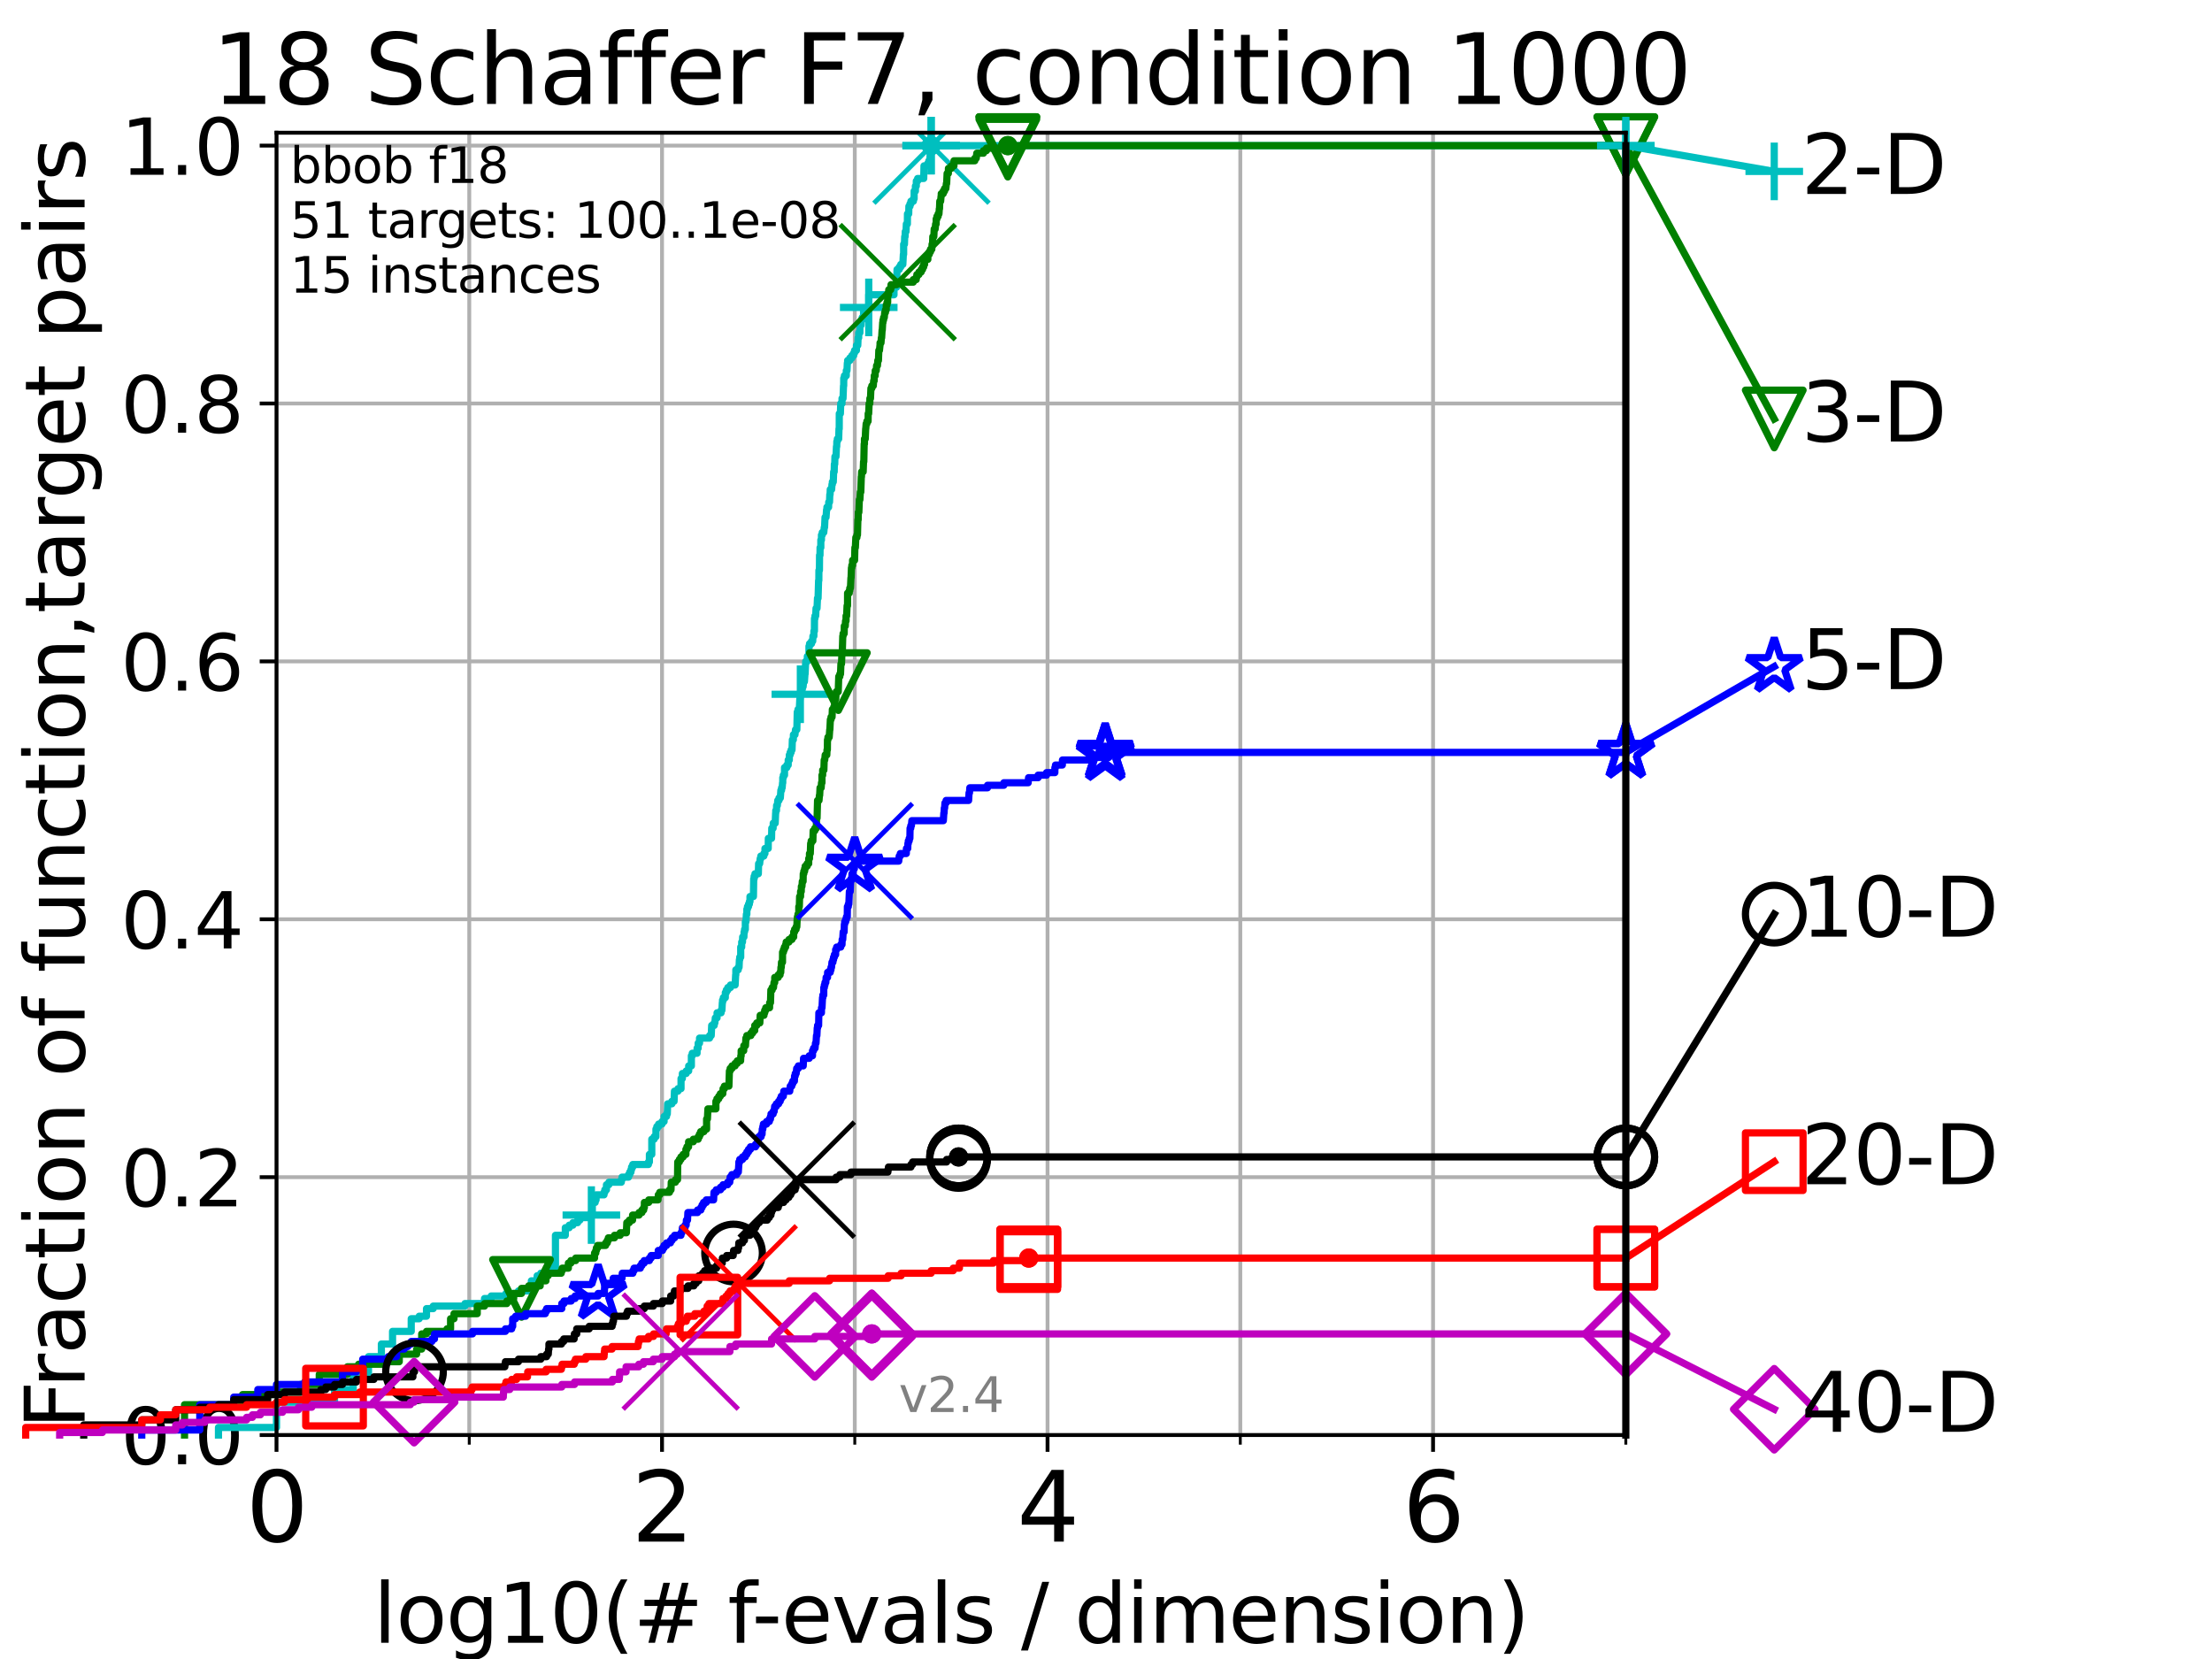 <?xml version="1.0" encoding="utf-8" standalone="no"?>
<!DOCTYPE svg PUBLIC "-//W3C//DTD SVG 1.1//EN"
  "http://www.w3.org/Graphics/SVG/1.1/DTD/svg11.dtd">
<svg height="345.6pt" version="1.1" viewBox="0 0 460.8 345.6" width="460.8pt" xmlns="http://www.w3.org/2000/svg" xmlns:xlink="http://www.w3.org/1999/xlink">
 <defs>
  <style type="text/css">*{stroke-linecap:butt;stroke-linejoin:round;}</style>
 </defs>
 <g id="figure_1">
  <g id="patch_1">
   <path d="M 0 345.6 
L 460.8 345.6 
L 460.8 0 
L 0 0 
z
" style="fill:#ffffff;"/>
  </g>
  <g id="axes_1">
   <g id="patch_2">
    <path d="M 57.6 298.944 
L 338.688 298.944 
L 338.688 27.648 
L 57.6 27.648 
z
" style="fill:#ffffff;"/>
   </g>
   <g id="matplotlib.axis_1">
    <g id="xtick_1">
     <g id="line2d_1">
      <path clip-path="url(#pe0100786b4)" d="M 57.6 298.944 
L 57.6 27.648 
" style="fill:none;stroke:#b0b0b0;stroke-linecap:square;stroke-width:0.8;"/>
     </g>
     <g id="line2d_2">
      <defs>
       <path d="M 0 0 
L 0 3.5 
" id="m7c9c46a444" style="stroke:#000000;stroke-width:0.8;"/>
      </defs>
      <g>
       <use style="stroke:#000000;stroke-width:0.8;" x="57.6" xlink:href="#m7c9c46a444" y="298.944"/>
      </g>
     </g>
     <g id="text_1">
      <!-- 0 -->
      <g transform="translate(51.237 321.141)scale(0.2 -0.2)">
       <defs>
        <path d="M 2034 4250 
Q 1547 4250 1301 3770 
Q 1056 3291 1056 2328 
Q 1056 1369 1301 889 
Q 1547 409 2034 409 
Q 2525 409 2770 889 
Q 3016 1369 3016 2328 
Q 3016 3291 2770 3770 
Q 2525 4250 2034 4250 
z
M 2034 4750 
Q 2819 4750 3233 4129 
Q 3647 3509 3647 2328 
Q 3647 1150 3233 529 
Q 2819 -91 2034 -91 
Q 1250 -91 836 529 
Q 422 1150 422 2328 
Q 422 3509 836 4129 
Q 1250 4750 2034 4750 
z
" id="DejaVuSans-30" transform="scale(0.016)"/>
       </defs>
       <use xlink:href="#DejaVuSans-30"/>
      </g>
     </g>
    </g>
    <g id="xtick_2">
     <g id="line2d_3">
      <path clip-path="url(#pe0100786b4)" d="M 137.911 298.944 
L 137.911 27.648 
" style="fill:none;stroke:#b0b0b0;stroke-linecap:square;stroke-width:0.8;"/>
     </g>
     <g id="line2d_4">
      <g>
       <use style="stroke:#000000;stroke-width:0.8;" x="137.911" xlink:href="#m7c9c46a444" y="298.944"/>
      </g>
     </g>
     <g id="text_2">
      <!-- 2 -->
      <g transform="translate(131.548 321.141)scale(0.2 -0.2)">
       <defs>
        <path d="M 1228 531 
L 3431 531 
L 3431 0 
L 469 0 
L 469 531 
Q 828 903 1448 1529 
Q 2069 2156 2228 2338 
Q 2531 2678 2651 2914 
Q 2772 3150 2772 3378 
Q 2772 3750 2511 3984 
Q 2250 4219 1831 4219 
Q 1534 4219 1204 4116 
Q 875 4013 500 3803 
L 500 4441 
Q 881 4594 1212 4672 
Q 1544 4750 1819 4750 
Q 2544 4750 2975 4387 
Q 3406 4025 3406 3419 
Q 3406 3131 3298 2873 
Q 3191 2616 2906 2266 
Q 2828 2175 2409 1742 
Q 1991 1309 1228 531 
z
" id="DejaVuSans-32" transform="scale(0.016)"/>
       </defs>
       <use xlink:href="#DejaVuSans-32"/>
      </g>
     </g>
    </g>
    <g id="xtick_3">
     <g id="line2d_5">
      <path clip-path="url(#pe0100786b4)" d="M 218.222 298.944 
L 218.222 27.648 
" style="fill:none;stroke:#b0b0b0;stroke-linecap:square;stroke-width:0.8;"/>
     </g>
     <g id="line2d_6">
      <g>
       <use style="stroke:#000000;stroke-width:0.8;" x="218.222" xlink:href="#m7c9c46a444" y="298.944"/>
      </g>
     </g>
     <g id="text_3">
      <!-- 4 -->
      <g transform="translate(211.859 321.141)scale(0.2 -0.2)">
       <defs>
        <path d="M 2419 4116 
L 825 1625 
L 2419 1625 
L 2419 4116 
z
M 2253 4666 
L 3047 4666 
L 3047 1625 
L 3713 1625 
L 3713 1100 
L 3047 1100 
L 3047 0 
L 2419 0 
L 2419 1100 
L 313 1100 
L 313 1709 
L 2253 4666 
z
" id="DejaVuSans-34" transform="scale(0.016)"/>
       </defs>
       <use xlink:href="#DejaVuSans-34"/>
      </g>
     </g>
    </g>
    <g id="xtick_4">
     <g id="line2d_7">
      <path clip-path="url(#pe0100786b4)" d="M 298.533 298.944 
L 298.533 27.648 
" style="fill:none;stroke:#b0b0b0;stroke-linecap:square;stroke-width:0.8;"/>
     </g>
     <g id="line2d_8">
      <g>
       <use style="stroke:#000000;stroke-width:0.8;" x="298.533" xlink:href="#m7c9c46a444" y="298.944"/>
      </g>
     </g>
     <g id="text_4">
      <!-- 6 -->
      <g transform="translate(292.17 321.141)scale(0.2 -0.2)">
       <defs>
        <path d="M 2113 2584 
Q 1688 2584 1439 2293 
Q 1191 2003 1191 1497 
Q 1191 994 1439 701 
Q 1688 409 2113 409 
Q 2538 409 2786 701 
Q 3034 994 3034 1497 
Q 3034 2003 2786 2293 
Q 2538 2584 2113 2584 
z
M 3366 4563 
L 3366 3988 
Q 3128 4100 2886 4159 
Q 2644 4219 2406 4219 
Q 1781 4219 1451 3797 
Q 1122 3375 1075 2522 
Q 1259 2794 1537 2939 
Q 1816 3084 2150 3084 
Q 2853 3084 3261 2657 
Q 3669 2231 3669 1497 
Q 3669 778 3244 343 
Q 2819 -91 2113 -91 
Q 1303 -91 875 529 
Q 447 1150 447 2328 
Q 447 3434 972 4092 
Q 1497 4750 2381 4750 
Q 2619 4750 2861 4703 
Q 3103 4656 3366 4563 
z
" id="DejaVuSans-36" transform="scale(0.016)"/>
       </defs>
       <use xlink:href="#DejaVuSans-36"/>
      </g>
     </g>
    </g>
    <g id="xtick_5">
     <g id="line2d_9">
      <path clip-path="url(#pe0100786b4)" d="M 97.755 298.944 
L 97.755 27.648 
" style="fill:none;stroke:#b0b0b0;stroke-linecap:square;stroke-width:0.8;"/>
     </g>
     <g id="line2d_10">
      <defs>
       <path d="M 0 0 
L 0 2 
" id="md4d29a10ad" style="stroke:#000000;stroke-width:0.6;"/>
      </defs>
      <g>
       <use style="stroke:#000000;stroke-width:0.6;" x="97.755" xlink:href="#md4d29a10ad" y="298.944"/>
      </g>
     </g>
    </g>
    <g id="xtick_6">
     <g id="line2d_11">
      <path clip-path="url(#pe0100786b4)" d="M 178.066 298.944 
L 178.066 27.648 
" style="fill:none;stroke:#b0b0b0;stroke-linecap:square;stroke-width:0.8;"/>
     </g>
     <g id="line2d_12">
      <g>
       <use style="stroke:#000000;stroke-width:0.6;" x="178.066" xlink:href="#md4d29a10ad" y="298.944"/>
      </g>
     </g>
    </g>
    <g id="xtick_7">
     <g id="line2d_13">
      <path clip-path="url(#pe0100786b4)" d="M 258.377 298.944 
L 258.377 27.648 
" style="fill:none;stroke:#b0b0b0;stroke-linecap:square;stroke-width:0.8;"/>
     </g>
     <g id="line2d_14">
      <g>
       <use style="stroke:#000000;stroke-width:0.6;" x="258.377" xlink:href="#md4d29a10ad" y="298.944"/>
      </g>
     </g>
    </g>
    <g id="xtick_8">
     <g id="line2d_15">
      <path clip-path="url(#pe0100786b4)" d="M 338.688 298.944 
L 338.688 27.648 
" style="fill:none;stroke:#b0b0b0;stroke-linecap:square;stroke-width:0.8;"/>
     </g>
     <g id="line2d_16">
      <g>
       <use style="stroke:#000000;stroke-width:0.6;" x="338.688" xlink:href="#md4d29a10ad" y="298.944"/>
      </g>
     </g>
    </g>
    <g id="text_5">
     <!-- log10(# f-evals / dimension) -->
     <g transform="translate(77.764 342.218)scale(0.17 -0.17)">
      <defs>
       <path d="M 603 4863 
L 1178 4863 
L 1178 0 
L 603 0 
L 603 4863 
z
" id="DejaVuSans-6c" transform="scale(0.016)"/>
       <path d="M 1959 3097 
Q 1497 3097 1228 2736 
Q 959 2375 959 1747 
Q 959 1119 1226 758 
Q 1494 397 1959 397 
Q 2419 397 2687 759 
Q 2956 1122 2956 1747 
Q 2956 2369 2687 2733 
Q 2419 3097 1959 3097 
z
M 1959 3584 
Q 2709 3584 3137 3096 
Q 3566 2609 3566 1747 
Q 3566 888 3137 398 
Q 2709 -91 1959 -91 
Q 1206 -91 779 398 
Q 353 888 353 1747 
Q 353 2609 779 3096 
Q 1206 3584 1959 3584 
z
" id="DejaVuSans-6f" transform="scale(0.016)"/>
       <path d="M 2906 1791 
Q 2906 2416 2648 2759 
Q 2391 3103 1925 3103 
Q 1463 3103 1205 2759 
Q 947 2416 947 1791 
Q 947 1169 1205 825 
Q 1463 481 1925 481 
Q 2391 481 2648 825 
Q 2906 1169 2906 1791 
z
M 3481 434 
Q 3481 -459 3084 -895 
Q 2688 -1331 1869 -1331 
Q 1566 -1331 1297 -1286 
Q 1028 -1241 775 -1147 
L 775 -588 
Q 1028 -725 1275 -790 
Q 1522 -856 1778 -856 
Q 2344 -856 2625 -561 
Q 2906 -266 2906 331 
L 2906 616 
Q 2728 306 2450 153 
Q 2172 0 1784 0 
Q 1141 0 747 490 
Q 353 981 353 1791 
Q 353 2603 747 3093 
Q 1141 3584 1784 3584 
Q 2172 3584 2450 3431 
Q 2728 3278 2906 2969 
L 2906 3500 
L 3481 3500 
L 3481 434 
z
" id="DejaVuSans-67" transform="scale(0.016)"/>
       <path d="M 794 531 
L 1825 531 
L 1825 4091 
L 703 3866 
L 703 4441 
L 1819 4666 
L 2450 4666 
L 2450 531 
L 3481 531 
L 3481 0 
L 794 0 
L 794 531 
z
" id="DejaVuSans-31" transform="scale(0.016)"/>
       <path d="M 1984 4856 
Q 1566 4138 1362 3434 
Q 1159 2731 1159 2009 
Q 1159 1288 1364 580 
Q 1569 -128 1984 -844 
L 1484 -844 
Q 1016 -109 783 600 
Q 550 1309 550 2009 
Q 550 2706 781 3412 
Q 1013 4119 1484 4856 
L 1984 4856 
z
" id="DejaVuSans-28" transform="scale(0.016)"/>
       <path d="M 3272 2816 
L 2363 2816 
L 2100 1772 
L 3016 1772 
L 3272 2816 
z
M 2803 4594 
L 2478 3297 
L 3391 3297 
L 3719 4594 
L 4219 4594 
L 3897 3297 
L 4872 3297 
L 4872 2816 
L 3775 2816 
L 3519 1772 
L 4513 1772 
L 4513 1294 
L 3397 1294 
L 3072 0 
L 2572 0 
L 2894 1294 
L 1978 1294 
L 1656 0 
L 1153 0 
L 1478 1294 
L 494 1294 
L 494 1772 
L 1594 1772 
L 1856 2816 
L 850 2816 
L 850 3297 
L 1978 3297 
L 2297 4594 
L 2803 4594 
z
" id="DejaVuSans-23" transform="scale(0.016)"/>
       <path id="DejaVuSans-20" transform="scale(0.016)"/>
       <path d="M 2375 4863 
L 2375 4384 
L 1825 4384 
Q 1516 4384 1395 4259 
Q 1275 4134 1275 3809 
L 1275 3500 
L 2222 3500 
L 2222 3053 
L 1275 3053 
L 1275 0 
L 697 0 
L 697 3053 
L 147 3053 
L 147 3500 
L 697 3500 
L 697 3744 
Q 697 4328 969 4595 
Q 1241 4863 1831 4863 
L 2375 4863 
z
" id="DejaVuSans-66" transform="scale(0.016)"/>
       <path d="M 313 2009 
L 1997 2009 
L 1997 1497 
L 313 1497 
L 313 2009 
z
" id="DejaVuSans-2d" transform="scale(0.016)"/>
       <path d="M 3597 1894 
L 3597 1613 
L 953 1613 
Q 991 1019 1311 708 
Q 1631 397 2203 397 
Q 2534 397 2845 478 
Q 3156 559 3463 722 
L 3463 178 
Q 3153 47 2828 -22 
Q 2503 -91 2169 -91 
Q 1331 -91 842 396 
Q 353 884 353 1716 
Q 353 2575 817 3079 
Q 1281 3584 2069 3584 
Q 2775 3584 3186 3129 
Q 3597 2675 3597 1894 
z
M 3022 2063 
Q 3016 2534 2758 2815 
Q 2500 3097 2075 3097 
Q 1594 3097 1305 2825 
Q 1016 2553 972 2059 
L 3022 2063 
z
" id="DejaVuSans-65" transform="scale(0.016)"/>
       <path d="M 191 3500 
L 800 3500 
L 1894 563 
L 2988 3500 
L 3597 3500 
L 2284 0 
L 1503 0 
L 191 3500 
z
" id="DejaVuSans-76" transform="scale(0.016)"/>
       <path d="M 2194 1759 
Q 1497 1759 1228 1600 
Q 959 1441 959 1056 
Q 959 750 1161 570 
Q 1363 391 1709 391 
Q 2188 391 2477 730 
Q 2766 1069 2766 1631 
L 2766 1759 
L 2194 1759 
z
M 3341 1997 
L 3341 0 
L 2766 0 
L 2766 531 
Q 2569 213 2275 61 
Q 1981 -91 1556 -91 
Q 1019 -91 701 211 
Q 384 513 384 1019 
Q 384 1609 779 1909 
Q 1175 2209 1959 2209 
L 2766 2209 
L 2766 2266 
Q 2766 2663 2505 2880 
Q 2244 3097 1772 3097 
Q 1472 3097 1187 3025 
Q 903 2953 641 2809 
L 641 3341 
Q 956 3463 1253 3523 
Q 1550 3584 1831 3584 
Q 2591 3584 2966 3190 
Q 3341 2797 3341 1997 
z
" id="DejaVuSans-61" transform="scale(0.016)"/>
       <path d="M 2834 3397 
L 2834 2853 
Q 2591 2978 2328 3040 
Q 2066 3103 1784 3103 
Q 1356 3103 1142 2972 
Q 928 2841 928 2578 
Q 928 2378 1081 2264 
Q 1234 2150 1697 2047 
L 1894 2003 
Q 2506 1872 2764 1633 
Q 3022 1394 3022 966 
Q 3022 478 2636 193 
Q 2250 -91 1575 -91 
Q 1294 -91 989 -36 
Q 684 19 347 128 
L 347 722 
Q 666 556 975 473 
Q 1284 391 1588 391 
Q 1994 391 2212 530 
Q 2431 669 2431 922 
Q 2431 1156 2273 1281 
Q 2116 1406 1581 1522 
L 1381 1569 
Q 847 1681 609 1914 
Q 372 2147 372 2553 
Q 372 3047 722 3315 
Q 1072 3584 1716 3584 
Q 2034 3584 2315 3537 
Q 2597 3491 2834 3397 
z
" id="DejaVuSans-73" transform="scale(0.016)"/>
       <path d="M 1625 4666 
L 2156 4666 
L 531 -594 
L 0 -594 
L 1625 4666 
z
" id="DejaVuSans-2f" transform="scale(0.016)"/>
       <path d="M 2906 2969 
L 2906 4863 
L 3481 4863 
L 3481 0 
L 2906 0 
L 2906 525 
Q 2725 213 2448 61 
Q 2172 -91 1784 -91 
Q 1150 -91 751 415 
Q 353 922 353 1747 
Q 353 2572 751 3078 
Q 1150 3584 1784 3584 
Q 2172 3584 2448 3432 
Q 2725 3281 2906 2969 
z
M 947 1747 
Q 947 1113 1208 752 
Q 1469 391 1925 391 
Q 2381 391 2643 752 
Q 2906 1113 2906 1747 
Q 2906 2381 2643 2742 
Q 2381 3103 1925 3103 
Q 1469 3103 1208 2742 
Q 947 2381 947 1747 
z
" id="DejaVuSans-64" transform="scale(0.016)"/>
       <path d="M 603 3500 
L 1178 3500 
L 1178 0 
L 603 0 
L 603 3500 
z
M 603 4863 
L 1178 4863 
L 1178 4134 
L 603 4134 
L 603 4863 
z
" id="DejaVuSans-69" transform="scale(0.016)"/>
       <path d="M 3328 2828 
Q 3544 3216 3844 3400 
Q 4144 3584 4550 3584 
Q 5097 3584 5394 3201 
Q 5691 2819 5691 2113 
L 5691 0 
L 5113 0 
L 5113 2094 
Q 5113 2597 4934 2840 
Q 4756 3084 4391 3084 
Q 3944 3084 3684 2787 
Q 3425 2491 3425 1978 
L 3425 0 
L 2847 0 
L 2847 2094 
Q 2847 2600 2669 2842 
Q 2491 3084 2119 3084 
Q 1678 3084 1418 2786 
Q 1159 2488 1159 1978 
L 1159 0 
L 581 0 
L 581 3500 
L 1159 3500 
L 1159 2956 
Q 1356 3278 1631 3431 
Q 1906 3584 2284 3584 
Q 2666 3584 2933 3390 
Q 3200 3197 3328 2828 
z
" id="DejaVuSans-6d" transform="scale(0.016)"/>
       <path d="M 3513 2113 
L 3513 0 
L 2938 0 
L 2938 2094 
Q 2938 2591 2744 2837 
Q 2550 3084 2163 3084 
Q 1697 3084 1428 2787 
Q 1159 2491 1159 1978 
L 1159 0 
L 581 0 
L 581 3500 
L 1159 3500 
L 1159 2956 
Q 1366 3272 1645 3428 
Q 1925 3584 2291 3584 
Q 2894 3584 3203 3211 
Q 3513 2838 3513 2113 
z
" id="DejaVuSans-6e" transform="scale(0.016)"/>
       <path d="M 513 4856 
L 1013 4856 
Q 1481 4119 1714 3412 
Q 1947 2706 1947 2009 
Q 1947 1309 1714 600 
Q 1481 -109 1013 -844 
L 513 -844 
Q 928 -128 1133 580 
Q 1338 1288 1338 2009 
Q 1338 2731 1133 3434 
Q 928 4138 513 4856 
z
" id="DejaVuSans-29" transform="scale(0.016)"/>
      </defs>
      <use xlink:href="#DejaVuSans-6c"/>
      <use x="27.783" xlink:href="#DejaVuSans-6f"/>
      <use x="88.965" xlink:href="#DejaVuSans-67"/>
      <use x="152.441" xlink:href="#DejaVuSans-31"/>
      <use x="216.064" xlink:href="#DejaVuSans-30"/>
      <use x="279.688" xlink:href="#DejaVuSans-28"/>
      <use x="318.701" xlink:href="#DejaVuSans-23"/>
      <use x="402.49" xlink:href="#DejaVuSans-20"/>
      <use x="434.277" xlink:href="#DejaVuSans-66"/>
      <use x="463.982" xlink:href="#DejaVuSans-2d"/>
      <use x="500.066" xlink:href="#DejaVuSans-65"/>
      <use x="561.59" xlink:href="#DejaVuSans-76"/>
      <use x="620.77" xlink:href="#DejaVuSans-61"/>
      <use x="682.049" xlink:href="#DejaVuSans-6c"/>
      <use x="709.832" xlink:href="#DejaVuSans-73"/>
      <use x="761.932" xlink:href="#DejaVuSans-20"/>
      <use x="793.719" xlink:href="#DejaVuSans-2f"/>
      <use x="827.41" xlink:href="#DejaVuSans-20"/>
      <use x="859.197" xlink:href="#DejaVuSans-64"/>
      <use x="922.674" xlink:href="#DejaVuSans-69"/>
      <use x="950.457" xlink:href="#DejaVuSans-6d"/>
      <use x="1047.869" xlink:href="#DejaVuSans-65"/>
      <use x="1109.393" xlink:href="#DejaVuSans-6e"/>
      <use x="1172.771" xlink:href="#DejaVuSans-73"/>
      <use x="1224.871" xlink:href="#DejaVuSans-69"/>
      <use x="1252.654" xlink:href="#DejaVuSans-6f"/>
      <use x="1313.836" xlink:href="#DejaVuSans-6e"/>
      <use x="1377.215" xlink:href="#DejaVuSans-29"/>
     </g>
    </g>
   </g>
   <g id="matplotlib.axis_2">
    <g id="ytick_1">
     <g id="line2d_17">
      <path clip-path="url(#pe0100786b4)" d="M 57.6 298.944 
L 338.688 298.944 
" style="fill:none;stroke:#b0b0b0;stroke-linecap:square;stroke-width:0.8;"/>
     </g>
     <g id="line2d_18">
      <defs>
       <path d="M 0 0 
L -3.5 0 
" id="mb48688f174" style="stroke:#000000;stroke-width:0.8;"/>
      </defs>
      <g>
       <use style="stroke:#000000;stroke-width:0.8;" x="57.6" xlink:href="#mb48688f174" y="298.944"/>
      </g>
     </g>
     <g id="text_6">
      <!-- 0.0 -->
      <g transform="translate(25.155 305.023)scale(0.16 -0.16)">
       <defs>
        <path d="M 684 794 
L 1344 794 
L 1344 0 
L 684 0 
L 684 794 
z
" id="DejaVuSans-2e" transform="scale(0.016)"/>
       </defs>
       <use xlink:href="#DejaVuSans-30"/>
       <use x="63.623" xlink:href="#DejaVuSans-2e"/>
       <use x="95.41" xlink:href="#DejaVuSans-30"/>
      </g>
     </g>
    </g>
    <g id="ytick_2">
     <g id="line2d_19">
      <path clip-path="url(#pe0100786b4)" d="M 57.6 245.222 
L 338.688 245.222 
" style="fill:none;stroke:#b0b0b0;stroke-linecap:square;stroke-width:0.8;"/>
     </g>
     <g id="line2d_20">
      <g>
       <use style="stroke:#000000;stroke-width:0.8;" x="57.6" xlink:href="#mb48688f174" y="245.222"/>
      </g>
     </g>
     <g id="text_7">
      <!-- 0.2 -->
      <g transform="translate(25.155 251.301)scale(0.16 -0.16)">
       <use xlink:href="#DejaVuSans-30"/>
       <use x="63.623" xlink:href="#DejaVuSans-2e"/>
       <use x="95.41" xlink:href="#DejaVuSans-32"/>
      </g>
     </g>
    </g>
    <g id="ytick_3">
     <g id="line2d_21">
      <path clip-path="url(#pe0100786b4)" d="M 57.6 191.5 
L 338.688 191.5 
" style="fill:none;stroke:#b0b0b0;stroke-linecap:square;stroke-width:0.8;"/>
     </g>
     <g id="line2d_22">
      <g>
       <use style="stroke:#000000;stroke-width:0.8;" x="57.6" xlink:href="#mb48688f174" y="191.5"/>
      </g>
     </g>
     <g id="text_8">
      <!-- 0.4 -->
      <g transform="translate(25.155 197.579)scale(0.16 -0.16)">
       <use xlink:href="#DejaVuSans-30"/>
       <use x="63.623" xlink:href="#DejaVuSans-2e"/>
       <use x="95.41" xlink:href="#DejaVuSans-34"/>
      </g>
     </g>
    </g>
    <g id="ytick_4">
     <g id="line2d_23">
      <path clip-path="url(#pe0100786b4)" d="M 57.6 137.778 
L 338.688 137.778 
" style="fill:none;stroke:#b0b0b0;stroke-linecap:square;stroke-width:0.8;"/>
     </g>
     <g id="line2d_24">
      <g>
       <use style="stroke:#000000;stroke-width:0.8;" x="57.6" xlink:href="#mb48688f174" y="137.778"/>
      </g>
     </g>
     <g id="text_9">
      <!-- 0.6 -->
      <g transform="translate(25.155 143.857)scale(0.16 -0.16)">
       <use xlink:href="#DejaVuSans-30"/>
       <use x="63.623" xlink:href="#DejaVuSans-2e"/>
       <use x="95.41" xlink:href="#DejaVuSans-36"/>
      </g>
     </g>
    </g>
    <g id="ytick_5">
     <g id="line2d_25">
      <path clip-path="url(#pe0100786b4)" d="M 57.6 84.056 
L 338.688 84.056 
" style="fill:none;stroke:#b0b0b0;stroke-linecap:square;stroke-width:0.8;"/>
     </g>
     <g id="line2d_26">
      <g>
       <use style="stroke:#000000;stroke-width:0.8;" x="57.6" xlink:href="#mb48688f174" y="84.056"/>
      </g>
     </g>
     <g id="text_10">
      <!-- 0.8 -->
      <g transform="translate(25.155 90.135)scale(0.16 -0.16)">
       <defs>
        <path d="M 2034 2216 
Q 1584 2216 1326 1975 
Q 1069 1734 1069 1313 
Q 1069 891 1326 650 
Q 1584 409 2034 409 
Q 2484 409 2743 651 
Q 3003 894 3003 1313 
Q 3003 1734 2745 1975 
Q 2488 2216 2034 2216 
z
M 1403 2484 
Q 997 2584 770 2862 
Q 544 3141 544 3541 
Q 544 4100 942 4425 
Q 1341 4750 2034 4750 
Q 2731 4750 3128 4425 
Q 3525 4100 3525 3541 
Q 3525 3141 3298 2862 
Q 3072 2584 2669 2484 
Q 3125 2378 3379 2068 
Q 3634 1759 3634 1313 
Q 3634 634 3220 271 
Q 2806 -91 2034 -91 
Q 1263 -91 848 271 
Q 434 634 434 1313 
Q 434 1759 690 2068 
Q 947 2378 1403 2484 
z
M 1172 3481 
Q 1172 3119 1398 2916 
Q 1625 2713 2034 2713 
Q 2441 2713 2670 2916 
Q 2900 3119 2900 3481 
Q 2900 3844 2670 4047 
Q 2441 4250 2034 4250 
Q 1625 4250 1398 4047 
Q 1172 3844 1172 3481 
z
" id="DejaVuSans-38" transform="scale(0.016)"/>
       </defs>
       <use xlink:href="#DejaVuSans-30"/>
       <use x="63.623" xlink:href="#DejaVuSans-2e"/>
       <use x="95.41" xlink:href="#DejaVuSans-38"/>
      </g>
     </g>
    </g>
    <g id="ytick_6">
     <g id="line2d_27">
      <path clip-path="url(#pe0100786b4)" d="M 57.6 30.334 
L 338.688 30.334 
" style="fill:none;stroke:#b0b0b0;stroke-linecap:square;stroke-width:0.8;"/>
     </g>
     <g id="line2d_28">
      <g>
       <use style="stroke:#000000;stroke-width:0.8;" x="57.6" xlink:href="#mb48688f174" y="30.334"/>
      </g>
     </g>
     <g id="text_11">
      <!-- 1.0 -->
      <g transform="translate(25.155 36.413)scale(0.16 -0.16)">
       <use xlink:href="#DejaVuSans-31"/>
       <use x="63.623" xlink:href="#DejaVuSans-2e"/>
       <use x="95.41" xlink:href="#DejaVuSans-30"/>
      </g>
     </g>
    </g>
    <g id="text_12">
     <!-- Fraction of function,target pairs -->
     <g transform="translate(17.62 297.681)rotate(-90)scale(0.17 -0.17)">
      <defs>
       <path d="M 628 4666 
L 3309 4666 
L 3309 4134 
L 1259 4134 
L 1259 2759 
L 3109 2759 
L 3109 2228 
L 1259 2228 
L 1259 0 
L 628 0 
L 628 4666 
z
" id="DejaVuSans-46" transform="scale(0.016)"/>
       <path d="M 2631 2963 
Q 2534 3019 2420 3045 
Q 2306 3072 2169 3072 
Q 1681 3072 1420 2755 
Q 1159 2438 1159 1844 
L 1159 0 
L 581 0 
L 581 3500 
L 1159 3500 
L 1159 2956 
Q 1341 3275 1631 3429 
Q 1922 3584 2338 3584 
Q 2397 3584 2469 3576 
Q 2541 3569 2628 3553 
L 2631 2963 
z
" id="DejaVuSans-72" transform="scale(0.016)"/>
       <path d="M 3122 3366 
L 3122 2828 
Q 2878 2963 2633 3030 
Q 2388 3097 2138 3097 
Q 1578 3097 1268 2742 
Q 959 2388 959 1747 
Q 959 1106 1268 751 
Q 1578 397 2138 397 
Q 2388 397 2633 464 
Q 2878 531 3122 666 
L 3122 134 
Q 2881 22 2623 -34 
Q 2366 -91 2075 -91 
Q 1284 -91 818 406 
Q 353 903 353 1747 
Q 353 2603 823 3093 
Q 1294 3584 2113 3584 
Q 2378 3584 2631 3529 
Q 2884 3475 3122 3366 
z
" id="DejaVuSans-63" transform="scale(0.016)"/>
       <path d="M 1172 4494 
L 1172 3500 
L 2356 3500 
L 2356 3053 
L 1172 3053 
L 1172 1153 
Q 1172 725 1289 603 
Q 1406 481 1766 481 
L 2356 481 
L 2356 0 
L 1766 0 
Q 1100 0 847 248 
Q 594 497 594 1153 
L 594 3053 
L 172 3053 
L 172 3500 
L 594 3500 
L 594 4494 
L 1172 4494 
z
" id="DejaVuSans-74" transform="scale(0.016)"/>
       <path d="M 544 1381 
L 544 3500 
L 1119 3500 
L 1119 1403 
Q 1119 906 1312 657 
Q 1506 409 1894 409 
Q 2359 409 2629 706 
Q 2900 1003 2900 1516 
L 2900 3500 
L 3475 3500 
L 3475 0 
L 2900 0 
L 2900 538 
Q 2691 219 2414 64 
Q 2138 -91 1772 -91 
Q 1169 -91 856 284 
Q 544 659 544 1381 
z
M 1991 3584 
L 1991 3584 
z
" id="DejaVuSans-75" transform="scale(0.016)"/>
       <path d="M 750 794 
L 1409 794 
L 1409 256 
L 897 -744 
L 494 -744 
L 750 256 
L 750 794 
z
" id="DejaVuSans-2c" transform="scale(0.016)"/>
       <path d="M 1159 525 
L 1159 -1331 
L 581 -1331 
L 581 3500 
L 1159 3500 
L 1159 2969 
Q 1341 3281 1617 3432 
Q 1894 3584 2278 3584 
Q 2916 3584 3314 3078 
Q 3713 2572 3713 1747 
Q 3713 922 3314 415 
Q 2916 -91 2278 -91 
Q 1894 -91 1617 61 
Q 1341 213 1159 525 
z
M 3116 1747 
Q 3116 2381 2855 2742 
Q 2594 3103 2138 3103 
Q 1681 3103 1420 2742 
Q 1159 2381 1159 1747 
Q 1159 1113 1420 752 
Q 1681 391 2138 391 
Q 2594 391 2855 752 
Q 3116 1113 3116 1747 
z
" id="DejaVuSans-70" transform="scale(0.016)"/>
      </defs>
      <use xlink:href="#DejaVuSans-46"/>
      <use x="50.27" xlink:href="#DejaVuSans-72"/>
      <use x="91.383" xlink:href="#DejaVuSans-61"/>
      <use x="152.662" xlink:href="#DejaVuSans-63"/>
      <use x="207.643" xlink:href="#DejaVuSans-74"/>
      <use x="246.852" xlink:href="#DejaVuSans-69"/>
      <use x="274.635" xlink:href="#DejaVuSans-6f"/>
      <use x="335.816" xlink:href="#DejaVuSans-6e"/>
      <use x="399.195" xlink:href="#DejaVuSans-20"/>
      <use x="430.982" xlink:href="#DejaVuSans-6f"/>
      <use x="492.164" xlink:href="#DejaVuSans-66"/>
      <use x="527.369" xlink:href="#DejaVuSans-20"/>
      <use x="559.156" xlink:href="#DejaVuSans-66"/>
      <use x="594.361" xlink:href="#DejaVuSans-75"/>
      <use x="657.74" xlink:href="#DejaVuSans-6e"/>
      <use x="721.119" xlink:href="#DejaVuSans-63"/>
      <use x="776.1" xlink:href="#DejaVuSans-74"/>
      <use x="815.309" xlink:href="#DejaVuSans-69"/>
      <use x="843.092" xlink:href="#DejaVuSans-6f"/>
      <use x="904.273" xlink:href="#DejaVuSans-6e"/>
      <use x="967.652" xlink:href="#DejaVuSans-2c"/>
      <use x="999.439" xlink:href="#DejaVuSans-74"/>
      <use x="1038.648" xlink:href="#DejaVuSans-61"/>
      <use x="1099.928" xlink:href="#DejaVuSans-72"/>
      <use x="1139.291" xlink:href="#DejaVuSans-67"/>
      <use x="1202.768" xlink:href="#DejaVuSans-65"/>
      <use x="1264.291" xlink:href="#DejaVuSans-74"/>
      <use x="1303.5" xlink:href="#DejaVuSans-20"/>
      <use x="1335.287" xlink:href="#DejaVuSans-70"/>
      <use x="1398.764" xlink:href="#DejaVuSans-61"/>
      <use x="1460.043" xlink:href="#DejaVuSans-69"/>
      <use x="1487.826" xlink:href="#DejaVuSans-72"/>
      <use x="1528.939" xlink:href="#DejaVuSans-73"/>
     </g>
    </g>
   </g>
   <g id="line2d_29">
    <defs>
     <path d="M 0 1.5 
C 0.398 1.5 0.779 1.342 1.061 1.061 
C 1.342 0.779 1.5 0.398 1.5 0 
C 1.5 -0.398 1.342 -0.779 1.061 -1.061 
C 0.779 -1.342 0.398 -1.5 0 -1.5 
C -0.398 -1.5 -0.779 -1.342 -1.061 -1.061 
C -1.342 -0.779 -1.5 -0.398 -1.5 0 
C -1.5 0.398 -1.342 0.779 -1.061 1.061 
C -0.779 1.342 -0.398 1.5 0 1.5 
z
" id="mfa8aa1e5c9" style="stroke:#00bfbf;"/>
    </defs>
    <g>
     <use style="fill:#00bfbf;stroke:#00bfbf;" x="193.979" xlink:href="#mfa8aa1e5c9" y="30.334"/>
     <use style="fill:#00bfbf;stroke:#00bfbf;" x="193.979" xlink:href="#mfa8aa1e5c9" y="30.334"/>
    </g>
   </g>
   <g id="line2d_30">
    <path d="M 45.512 298.944 
L 45.512 297.364 
L 57.6 297.364 
L 57.6 292.097 
L 69.688 292.097 
L 69.688 289.464 
L 73.579 289.464 
L 73.579 286.304 
L 76.759 286.304 
L 76.759 282.617 
L 79.447 282.617 
L 79.447 279.983 
L 81.776 279.983 
L 81.776 277.35 
L 85.667 277.35 
L 85.667 274.716 
L 87.33 274.716 
L 87.33 274.19 
L 88.847 274.19 
L 88.847 272.61 
L 90.243 272.61 
L 90.243 272.083 
L 96.861 272.083 
L 96.861 271.556 
L 100.935 271.556 
L 100.935 270.503 
L 102.331 270.503 
L 102.331 269.976 
L 105.398 269.976 
L 105.398 269.45 
L 108.006 269.45 
L 108.006 268.923 
L 110.274 268.923 
L 110.274 267.87 
L 110.694 267.87 
L 110.694 266.816 
L 111.897 266.816 
L 111.897 265.763 
L 112.656 265.763 
L 112.656 265.236 
L 114.08 265.236 
L 114.08 264.183 
L 115.711 264.183 
L 115.711 257.336 
L 117.765 257.336 
L 117.765 255.756 
L 118.577 255.756 
L 118.577 255.229 
L 119.352 255.229 
L 119.352 254.702 
L 120.335 254.702 
L 120.335 254.176 
L 120.806 254.176 
L 120.806 253.649 
L 122.782 253.649 
L 122.782 253.122 
L 123.193 253.122 
L 123.193 252.596 
L 123.394 252.596 
L 123.394 250.489 
L 123.985 250.489 
L 123.985 249.962 
L 124.178 249.962 
L 124.178 248.909 
L 125.823 248.909 
L 125.823 248.382 
L 125.996 248.382 
L 125.996 247.855 
L 126.338 247.855 
L 126.338 246.802 
L 126.839 246.802 
L 126.839 246.275 
L 129.433 246.275 
L 129.433 245.749 
L 129.574 245.749 
L 129.574 245.222 
L 130.927 245.222 
L 130.927 244.695 
L 131.185 244.695 
L 131.185 244.169 
L 131.44 244.169 
L 131.44 243.642 
L 131.566 243.642 
L 131.566 243.115 
L 131.815 243.115 
L 131.815 242.589 
L 135.077 242.589 
L 135.077 242.062 
L 135.281 242.062 
L 135.281 240.482 
L 135.78 240.482 
L 135.78 237.322 
L 136.266 237.322 
L 136.266 236.795 
L 136.645 236.795 
L 136.645 235.215 
L 136.832 235.215 
L 136.832 234.688 
L 137.199 234.688 
L 137.199 234.162 
L 137.911 234.162 
L 137.911 233.635 
L 138.341 233.635 
L 138.341 232.582 
L 138.845 232.582 
L 138.845 232.055 
L 139.009 232.055 
L 139.091 229.948 
L 139.965 229.948 
L 139.965 229.421 
L 140.424 229.421 
L 140.499 227.315 
L 141.235 227.315 
L 141.235 226.788 
L 141.872 226.788 
L 141.872 224.681 
L 142.148 224.681 
L 142.148 223.628 
L 142.95 223.628 
L 142.95 223.101 
L 143.464 223.101 
L 143.464 222.048 
L 144.026 222.048 
L 144.026 219.941 
L 144.209 219.941 
L 144.209 219.414 
L 145.213 219.414 
L 145.213 218.361 
L 145.441 218.361 
L 145.441 217.308 
L 145.722 217.308 
L 145.722 216.254 
L 147.819 216.254 
L 147.819 215.728 
L 148.161 215.728 
L 148.258 213.621 
L 148.78 213.621 
L 148.78 213.094 
L 148.92 213.094 
L 149.012 212.041 
L 149.378 212.041 
L 149.378 210.987 
L 150.215 210.987 
L 150.215 210.461 
L 150.387 210.461 
L 150.472 208.881 
L 150.514 208.881 
L 150.514 208.354 
L 150.683 208.354 
L 150.683 207.827 
L 151.097 207.827 
L 151.097 206.774 
L 151.301 206.774 
L 151.301 206.247 
L 151.621 206.247 
L 151.621 205.721 
L 152.169 205.721 
L 152.169 205.194 
L 153.142 205.194 
L 153.251 203.087 
L 153.287 203.087 
L 153.287 202.034 
L 153.785 202.034 
L 153.785 201.507 
L 153.96 201.507 
L 154.029 199.927 
L 154.098 199.927 
L 154.098 199.4 
L 154.304 199.4 
L 154.304 197.294 
L 154.507 197.294 
L 154.507 196.24 
L 154.675 196.24 
L 154.708 195.187 
L 154.972 195.187 
L 155.005 194.133 
L 155.103 194.133 
L 155.103 193.607 
L 155.265 193.607 
L 155.265 192.027 
L 155.393 192.027 
L 155.489 190.447 
L 155.584 190.447 
L 155.584 189.393 
L 155.71 189.393 
L 155.71 188.867 
L 155.929 188.867 
L 155.929 188.34 
L 156.114 188.34 
L 156.114 187.813 
L 156.236 187.813 
L 156.236 186.76 
L 156.953 186.76 
L 157.012 183.073 
L 157.099 183.073 
L 157.099 182.546 
L 157.272 182.546 
L 157.272 182.02 
L 157.976 182.02 
L 158.031 179.913 
L 158.25 179.913 
L 158.358 178.86 
L 158.493 178.86 
L 158.493 178.333 
L 159.124 178.333 
L 159.124 177.806 
L 159.355 177.806 
L 159.355 176.753 
L 160.03 176.753 
L 160.055 174.646 
L 160.727 174.646 
L 160.774 172.539 
L 161.054 172.539 
L 161.077 171.486 
L 161.488 171.486 
L 161.578 169.379 
L 161.601 169.379 
L 161.601 168.853 
L 161.757 168.853 
L 161.779 167.799 
L 161.934 167.799 
L 162.021 166.746 
L 162.282 166.746 
L 162.282 166.219 
L 162.56 166.219 
L 162.666 164.639 
L 162.813 164.639 
L 162.813 164.112 
L 162.938 164.112 
L 163.021 163.059 
L 163.062 163.059 
L 163.062 162.006 
L 163.185 162.006 
L 163.185 161.479 
L 163.429 161.479 
L 163.429 159.899 
L 163.907 159.899 
L 163.907 159.372 
L 164.199 159.372 
L 164.199 158.319 
L 164.429 158.319 
L 164.429 157.265 
L 164.6 157.265 
L 164.6 156.739 
L 164.806 156.739 
L 164.806 156.212 
L 164.992 156.212 
L 165.065 154.105 
L 165.266 154.105 
L 165.285 153.052 
L 165.608 153.052 
L 165.715 151.999 
L 165.996 151.999 
L 166.083 148.312 
L 166.238 148.312 
L 166.238 147.785 
L 166.511 147.785 
L 166.612 145.678 
L 166.662 145.678 
L 166.729 144.625 
L 166.929 144.625 
L 166.929 143.572 
L 167.142 143.572 
L 167.142 143.045 
L 167.304 143.045 
L 167.401 141.992 
L 167.577 141.992 
L 167.688 140.411 
L 167.72 140.411 
L 167.814 138.305 
L 167.845 138.305 
L 167.845 137.778 
L 168.171 137.778 
L 168.187 136.725 
L 168.521 136.725 
L 168.521 134.618 
L 168.642 134.618 
L 168.642 134.091 
L 169.056 134.091 
L 169.056 133.565 
L 169.303 133.565 
L 169.346 132.511 
L 169.546 132.511 
L 169.546 131.458 
L 169.659 131.458 
L 169.673 128.824 
L 169.772 128.824 
L 169.772 128.298 
L 169.925 128.298 
L 169.995 126.718 
L 170.201 126.718 
L 170.297 124.611 
L 170.419 124.611 
L 170.527 120.924 
L 170.581 120.924 
L 170.594 118.817 
L 170.701 118.817 
L 170.727 115.657 
L 170.82 115.657 
L 170.833 114.077 
L 170.991 114.077 
L 170.991 112.497 
L 171.121 112.497 
L 171.121 111.444 
L 171.289 111.444 
L 171.289 110.917 
L 171.608 110.917 
L 171.709 109.864 
L 171.771 109.864 
L 171.871 107.757 
L 172.081 107.757 
L 172.191 106.177 
L 172.265 106.177 
L 172.265 105.65 
L 172.614 105.65 
L 172.638 104.597 
L 172.803 104.597 
L 172.862 103.017 
L 172.921 103.017 
L 172.956 101.963 
L 173.246 101.963 
L 173.315 100.91 
L 173.395 100.91 
L 173.395 100.383 
L 173.587 100.383 
L 173.666 98.277 
L 173.778 98.277 
L 173.811 96.697 
L 173.889 96.697 
L 173.933 95.116 
L 174.153 95.116 
L 174.251 93.01 
L 174.305 93.01 
L 174.327 91.956 
L 174.434 91.956 
L 174.434 91.43 
L 174.711 91.43 
L 174.775 89.323 
L 174.827 89.323 
L 174.838 86.163 
L 175.067 86.163 
L 175.14 84.056 
L 175.406 84.056 
L 175.406 83.003 
L 175.618 83.003 
L 175.718 80.369 
L 175.758 80.369 
L 175.767 78.789 
L 175.906 78.789 
L 175.906 78.263 
L 176.297 78.263 
L 176.297 77.209 
L 176.441 77.209 
L 176.517 75.629 
L 176.574 75.629 
L 176.574 75.102 
L 177.043 75.102 
L 177.043 74.576 
L 177.463 74.576 
L 177.463 74.049 
L 177.847 74.049 
L 177.847 73.522 
L 178.023 73.522 
L 178.023 72.996 
L 178.412 72.996 
L 178.412 71.942 
L 178.691 71.942 
L 178.759 70.362 
L 178.884 70.362 
L 178.884 69.309 
L 179.132 69.309 
L 179.14 67.729 
L 179.376 67.729 
L 179.408 66.675 
L 179.609 66.675 
L 179.609 66.149 
L 179.894 66.149 
L 179.894 64.569 
L 180.677 64.569 
L 180.677 64.042 
L 180.975 64.042 
L 180.975 61.409 
L 186.236 61.409 
L 186.236 59.829 
L 186.768 59.829 
L 186.868 56.142 
L 187.33 56.142 
L 187.33 55.615 
L 187.645 55.615 
L 187.645 55.088 
L 188.078 55.088 
L 188.186 52.982 
L 188.244 52.982 
L 188.244 50.875 
L 188.413 50.875 
L 188.466 49.295 
L 188.548 49.295 
L 188.581 48.241 
L 188.738 48.241 
L 188.809 46.661 
L 189.024 46.661 
L 189.043 44.555 
L 189.301 44.555 
L 189.338 42.975 
L 189.565 42.975 
L 189.565 42.448 
L 189.762 42.448 
L 189.762 41.921 
L 190.272 41.921 
L 190.272 41.395 
L 190.431 41.395 
L 190.431 39.814 
L 190.695 39.814 
L 190.695 38.761 
L 190.884 38.761 
L 190.884 37.708 
L 191.162 37.708 
L 191.162 37.181 
L 192.428 37.181 
L 192.485 34.548 
L 193.276 34.548 
L 193.276 34.021 
L 193.493 34.021 
L 193.493 33.494 
L 193.711 33.494 
L 193.807 30.861 
L 193.979 30.861 
L 193.979 30.334 
L 338.688 30.334 
L 338.688 30.334 
" style="fill:none;stroke:#00bfbf;stroke-linecap:square;stroke-width:1.5;"/>
   </g>
   <g id="line2d_31">
    <defs>
     <path d="M -6 0 
L 6 0 
M 0 6 
L 0 -6 
" id="m841a1f0140" style="stroke:#00bfbf;stroke-width:1.5;"/>
    </defs>
    <g>
     <use style="fill-opacity:0;stroke:#00bfbf;stroke-width:1.5;" x="123.193" xlink:href="#m841a1f0140" y="253.122"/>
     <use style="fill-opacity:0;stroke:#00bfbf;stroke-width:1.5;" x="166.729" xlink:href="#m841a1f0140" y="144.625"/>
     <use style="fill-opacity:0;stroke:#00bfbf;stroke-width:1.5;" x="180.975" xlink:href="#m841a1f0140" y="64.042"/>
     <use style="fill-opacity:0;stroke:#00bfbf;stroke-width:1.5;" x="193.979" xlink:href="#m841a1f0140" y="30.334"/>
     <use style="fill-opacity:0;stroke:#00bfbf;stroke-width:1.5;" x="193.979" xlink:href="#m841a1f0140" y="30.334"/>
     <use style="fill-opacity:0;stroke:#00bfbf;stroke-width:1.5;" x="338.688" xlink:href="#m841a1f0140" y="30.334"/>
    </g>
   </g>
   <g id="line2d_32">
    <path style="fill:none;stroke:#00bfbf;stroke-linecap:square;stroke-width:1.5;"/>
    <g/>
   </g>
   <g id="line2d_33">
    <path clip-path="url(#pe0100786b4)" d="M 194.046 30.334 
" style="fill:none;stroke:#00bfbf;stroke-linecap:square;stroke-width:1.5;"/>
    <defs>
     <path d="M -12 12 
L 12 -12 
M -12 -12 
L 12 12 
" id="me1a80f6846" style="stroke:#00bfbf;"/>
    </defs>
    <g clip-path="url(#pe0100786b4)">
     <use style="fill:#00bfbf;stroke:#00bfbf;" x="194.046" xlink:href="#me1a80f6846" y="30.334"/>
    </g>
   </g>
   <g id="line2d_34">
    <defs>
     <path d="M 0 1.5 
C 0.398 1.5 0.779 1.342 1.061 1.061 
C 1.342 0.779 1.5 0.398 1.5 0 
C 1.5 -0.398 1.342 -0.779 1.061 -1.061 
C 0.779 -1.342 0.398 -1.5 0 -1.5 
C -0.398 -1.5 -0.779 -1.342 -1.061 -1.061 
C -1.342 -0.779 -1.5 -0.398 -1.5 0 
C -1.5 0.398 -1.342 0.779 -1.061 1.061 
C -0.779 1.342 -0.398 1.5 0 1.5 
z
" id="m0b90208881" style="stroke:#008000;"/>
    </defs>
    <g>
     <use style="fill:#008000;stroke:#008000;" x="209.949" xlink:href="#m0b90208881" y="30.334"/>
     <use style="fill:#008000;stroke:#008000;" x="209.949" xlink:href="#m0b90208881" y="30.334"/>
    </g>
   </g>
   <g id="line2d_35">
    <path d="M 38.441 298.944 
L 38.441 292.624 
L 50.529 292.624 
L 50.529 290.517 
L 57.6 290.517 
L 57.6 289.99 
L 62.617 289.99 
L 62.617 288.41 
L 66.508 288.41 
L 66.508 286.304 
L 72.376 286.304 
L 72.376 284.723 
L 74.705 284.723 
L 74.705 284.197 
L 80.259 284.197 
L 80.259 283.67 
L 83.172 283.67 
L 83.172 282.09 
L 86.793 282.09 
L 86.793 281.037 
L 87.85 281.037 
L 87.85 277.877 
L 88.847 277.877 
L 88.847 277.35 
L 93.122 277.35 
L 93.122 276.823 
L 93.864 276.823 
L 93.864 274.716 
L 94.576 274.716 
L 94.576 273.663 
L 99.418 273.663 
L 99.418 272.083 
L 100.935 272.083 
L 100.935 271.556 
L 105.585 271.556 
L 105.585 271.03 
L 106.312 271.03 
L 106.312 270.503 
L 107.009 270.503 
L 107.009 269.45 
L 108.64 269.45 
L 108.64 268.396 
L 110.132 268.396 
L 110.132 267.87 
L 112.532 267.87 
L 112.532 266.816 
L 113.735 266.816 
L 113.735 265.763 
L 114.194 265.763 
L 114.194 265.236 
L 116.914 265.236 
L 116.914 264.709 
L 117.107 264.709 
L 117.107 264.183 
L 118.4 264.183 
L 118.4 263.129 
L 118.925 263.129 
L 118.925 262.603 
L 119.932 262.603 
L 119.932 262.076 
L 123.856 262.076 
L 123.856 261.023 
L 124.114 261.023 
L 124.114 260.496 
L 124.242 260.496 
L 124.242 259.969 
L 124.495 259.969 
L 124.495 259.443 
L 126.168 259.443 
L 126.168 258.916 
L 126.507 258.916 
L 126.507 258.389 
L 126.729 258.389 
L 126.729 257.862 
L 128.006 257.862 
L 128.006 257.336 
L 129.195 257.336 
L 129.195 256.809 
L 130.488 256.809 
L 130.576 254.702 
L 131.099 254.702 
L 131.099 254.176 
L 131.774 254.176 
L 131.774 253.122 
L 133.125 253.122 
L 133.125 252.596 
L 133.726 252.596 
L 133.726 252.069 
L 134.092 252.069 
L 134.092 251.542 
L 134.236 251.542 
L 134.236 250.489 
L 135.145 250.489 
L 135.145 249.962 
L 137.077 249.962 
L 137.138 248.909 
L 137.439 248.909 
L 137.439 248.382 
L 139.467 248.382 
L 139.467 247.855 
L 139.783 247.855 
L 139.835 246.275 
L 140.699 246.275 
L 140.699 245.749 
L 141.139 245.749 
L 141.187 242.062 
L 141.521 242.062 
L 141.521 241.535 
L 141.849 241.535 
L 141.849 241.009 
L 142.307 241.009 
L 142.307 240.482 
L 142.884 240.482 
L 142.884 239.428 
L 143.101 239.428 
L 143.101 238.902 
L 143.443 238.902 
L 143.443 237.848 
L 144.431 237.848 
L 144.431 237.322 
L 145.441 237.322 
L 145.441 236.795 
L 145.703 236.795 
L 145.703 236.268 
L 145.961 236.268 
L 145.961 235.742 
L 146.644 235.742 
L 146.644 235.215 
L 147.199 235.215 
L 147.199 233.108 
L 147.369 233.108 
L 147.47 231.001 
L 149.135 231.001 
L 149.135 229.421 
L 149.347 229.421 
L 149.347 228.895 
L 149.735 228.895 
L 149.735 228.368 
L 150.057 228.368 
L 150.057 227.841 
L 150.571 227.841 
L 150.627 226.788 
L 150.905 226.788 
L 150.905 226.261 
L 151.845 226.261 
L 151.949 223.101 
L 152.104 223.101 
L 152.104 222.575 
L 152.487 222.575 
L 152.487 222.048 
L 153.13 222.048 
L 153.13 221.521 
L 153.585 221.521 
L 153.585 220.994 
L 154.281 220.994 
L 154.327 219.941 
L 154.395 219.941 
L 154.395 218.888 
L 154.928 218.888 
L 154.95 217.834 
L 155.297 217.834 
L 155.383 216.254 
L 155.574 216.254 
L 155.574 215.728 
L 156.418 215.728 
L 156.418 215.201 
L 156.796 215.201 
L 156.796 214.674 
L 157.224 214.674 
L 157.224 213.621 
L 157.642 213.621 
L 157.642 213.094 
L 158.286 213.094 
L 158.358 211.514 
L 159.15 211.514 
L 159.15 210.987 
L 159.304 210.987 
L 159.304 210.461 
L 159.524 210.461 
L 159.524 209.934 
L 160.314 209.934 
L 160.33 208.881 
L 160.506 208.881 
L 160.585 206.247 
L 160.852 206.247 
L 160.852 205.721 
L 161.131 205.721 
L 161.238 204.667 
L 161.39 204.667 
L 161.39 203.614 
L 162.116 203.614 
L 162.116 203.087 
L 162.503 203.087 
L 162.503 202.56 
L 162.645 202.56 
L 162.687 201.507 
L 162.757 201.507 
L 162.799 200.454 
L 163.007 200.454 
L 163.021 198.347 
L 163.212 198.347 
L 163.212 197.82 
L 163.402 197.82 
L 163.402 197.294 
L 163.656 197.294 
L 163.656 196.767 
L 163.775 196.767 
L 163.775 196.24 
L 164.359 196.24 
L 164.359 195.714 
L 164.973 195.714 
L 164.973 195.187 
L 165.339 195.187 
L 165.339 194.133 
L 165.531 194.133 
L 165.531 193.607 
L 165.838 193.607 
L 165.838 193.08 
L 165.99 193.08 
L 166.059 191.5 
L 166.117 191.5 
L 166.117 190.973 
L 166.232 190.973 
L 166.232 190.447 
L 166.403 190.447 
L 166.403 188.867 
L 166.516 188.867 
L 166.573 186.76 
L 166.774 186.76 
L 166.774 185.706 
L 166.918 185.706 
L 166.94 184.653 
L 167.06 184.653 
L 167.136 183.6 
L 167.299 183.6 
L 167.331 182.02 
L 167.449 182.02 
L 167.449 181.493 
L 167.619 181.493 
L 167.619 180.966 
L 167.735 180.966 
L 167.735 180.44 
L 168.141 180.44 
L 168.141 179.913 
L 168.466 179.913 
L 168.466 178.86 
L 168.627 178.86 
L 168.627 177.806 
L 168.796 177.806 
L 168.875 175.699 
L 168.983 175.699 
L 168.983 175.173 
L 169.331 175.173 
L 169.398 173.066 
L 169.739 173.066 
L 169.739 172.539 
L 170.064 172.539 
L 170.092 170.433 
L 170.211 170.433 
L 170.311 166.746 
L 170.616 166.746 
L 170.696 165.692 
L 170.749 165.692 
L 170.829 164.112 
L 171.065 164.112 
L 171.134 163.059 
L 171.229 163.059 
L 171.229 161.479 
L 171.375 161.479 
L 171.375 160.426 
L 171.629 160.426 
L 171.696 158.319 
L 171.805 158.319 
L 171.904 157.265 
L 172.24 157.265 
L 172.281 156.212 
L 172.354 156.212 
L 172.378 154.105 
L 172.474 154.105 
L 172.474 153.579 
L 172.736 153.579 
L 172.847 151.999 
L 172.878 151.999 
L 172.979 149.892 
L 173.119 149.892 
L 173.119 149.365 
L 173.334 149.365 
L 173.395 147.785 
L 173.696 147.785 
L 173.696 147.258 
L 173.837 147.258 
L 173.926 145.678 
L 174.095 145.678 
L 174.204 144.098 
L 174.62 144.098 
L 174.726 140.938 
L 174.949 140.938 
L 174.949 140.411 
L 175.095 140.411 
L 175.177 138.305 
L 175.3 138.305 
L 175.382 136.198 
L 175.456 136.198 
L 175.564 132.511 
L 175.631 132.511 
L 175.631 131.985 
L 175.857 131.985 
L 175.883 130.404 
L 176.086 130.404 
L 176.138 129.351 
L 176.248 129.351 
L 176.248 128.298 
L 176.37 128.298 
L 176.46 126.191 
L 176.555 126.191 
L 176.568 123.558 
L 176.913 123.558 
L 176.913 123.031 
L 177.024 123.031 
L 177.024 122.504 
L 177.166 122.504 
L 177.263 120.397 
L 177.294 120.397 
L 177.373 118.291 
L 177.451 118.291 
L 177.451 117.764 
L 177.607 117.764 
L 177.607 116.711 
L 178.026 116.711 
L 178.09 114.077 
L 178.188 114.077 
L 178.286 111.97 
L 178.508 111.97 
L 178.508 111.444 
L 178.627 111.444 
L 178.711 108.284 
L 178.773 108.284 
L 178.806 106.704 
L 178.917 106.704 
L 179.017 104.07 
L 179.137 104.07 
L 179.219 102.49 
L 179.322 102.49 
L 179.425 99.33 
L 179.457 99.33 
L 179.5 98.277 
L 179.813 98.277 
L 179.891 96.17 
L 179.949 96.17 
L 180.022 92.483 
L 180.079 92.483 
L 180.079 91.43 
L 180.244 91.43 
L 180.336 89.323 
L 180.356 89.323 
L 180.438 88.27 
L 180.589 88.27 
L 180.589 87.743 
L 180.839 87.743 
L 180.859 86.163 
L 180.958 86.163 
L 181.056 84.056 
L 181.197 84.056 
L 181.212 83.003 
L 181.338 83.003 
L 181.429 80.896 
L 181.615 80.896 
L 181.615 80.369 
L 181.921 80.369 
L 182 79.316 
L 182.111 79.316 
L 182.124 78.263 
L 182.312 78.263 
L 182.326 77.209 
L 182.539 77.209 
L 182.61 76.156 
L 182.789 76.156 
L 182.859 75.102 
L 182.996 75.102 
L 183.075 72.996 
L 183.209 72.996 
L 183.313 71.942 
L 183.33 71.942 
L 183.33 71.416 
L 183.527 71.416 
L 183.603 70.362 
L 183.662 70.362 
L 183.755 68.782 
L 183.792 68.782 
L 183.88 67.202 
L 183.934 67.202 
L 183.934 66.675 
L 184.062 66.675 
L 184.062 66.149 
L 184.214 66.149 
L 184.296 65.095 
L 184.454 65.095 
L 184.454 64.569 
L 184.61 64.569 
L 184.626 63.515 
L 184.781 63.515 
L 184.781 62.989 
L 184.919 62.989 
L 184.919 61.409 
L 185.099 61.409 
L 185.145 60.355 
L 185.543 60.355 
L 185.615 59.302 
L 186.796 59.302 
L 186.796 58.775 
L 190.25 58.775 
L 190.25 58.248 
L 190.863 58.248 
L 190.863 57.722 
L 190.994 57.722 
L 190.994 57.195 
L 191.432 57.195 
L 191.432 56.668 
L 191.89 56.668 
L 191.89 56.142 
L 192.182 56.142 
L 192.182 55.615 
L 192.421 55.615 
L 192.421 55.088 
L 192.607 55.088 
L 192.614 54.035 
L 193.29 54.035 
L 193.302 52.982 
L 193.586 52.982 
L 193.586 52.455 
L 193.838 52.455 
L 193.838 51.928 
L 194.113 51.928 
L 194.166 50.875 
L 194.265 50.875 
L 194.32 49.295 
L 194.534 49.295 
L 194.609 47.715 
L 194.808 47.715 
L 194.908 46.661 
L 195.022 46.661 
L 195.022 45.608 
L 195.178 45.608 
L 195.178 45.081 
L 195.427 45.081 
L 195.427 44.555 
L 195.602 44.555 
L 195.674 43.501 
L 195.714 43.501 
L 195.773 41.921 
L 195.951 41.921 
L 196.041 40.868 
L 196.078 40.868 
L 196.078 40.341 
L 196.491 40.341 
L 196.491 39.814 
L 196.762 39.814 
L 196.762 39.288 
L 197.036 39.288 
L 197.146 38.234 
L 197.206 38.234 
L 197.301 36.128 
L 197.563 36.128 
L 197.573 35.074 
L 198.176 35.074 
L 198.176 34.548 
L 198.728 34.548 
L 198.728 33.494 
L 203.065 33.494 
L 203.065 32.968 
L 203.375 32.968 
L 203.483 31.914 
L 204.872 31.914 
L 204.872 31.387 
L 205.499 31.387 
L 205.499 30.861 
L 209.949 30.861 
L 209.949 30.334 
L 338.688 30.334 
L 338.688 30.334 
" style="fill:none;stroke:#008000;stroke-linecap:square;stroke-width:1.5;"/>
   </g>
   <g id="line2d_36">
    <defs>
     <path d="M -0 6 
L 6 -6 
L -6 -6 
z
" id="m332e91310d" style="stroke:#008000;stroke-linejoin:miter;stroke-width:1.5;"/>
    </defs>
    <g>
     <use style="fill-opacity:0;stroke:#008000;stroke-linejoin:miter;stroke-width:1.5;" x="108.64" xlink:href="#m332e91310d" y="268.396"/>
     <use style="fill-opacity:0;stroke:#008000;stroke-linejoin:miter;stroke-width:1.5;" x="174.648" xlink:href="#m332e91310d" y="141.992"/>
     <use style="fill-opacity:0;stroke:#008000;stroke-linejoin:miter;stroke-width:1.5;" x="209.949" xlink:href="#m332e91310d" y="30.861"/>
     <use style="fill-opacity:0;stroke:#008000;stroke-linejoin:miter;stroke-width:1.5;" x="209.949" xlink:href="#m332e91310d" y="30.334"/>
     <use style="fill-opacity:0;stroke:#008000;stroke-linejoin:miter;stroke-width:1.5;" x="209.949" xlink:href="#m332e91310d" y="30.334"/>
     <use style="fill-opacity:0;stroke:#008000;stroke-linejoin:miter;stroke-width:1.5;" x="338.688" xlink:href="#m332e91310d" y="30.334"/>
    </g>
   </g>
   <g id="line2d_37">
    <path style="fill:none;stroke:#008000;stroke-linecap:square;stroke-width:1.5;"/>
    <g/>
   </g>
   <g id="line2d_38">
    <path clip-path="url(#pe0100786b4)" d="M 187.01 58.775 
" style="fill:none;stroke:#008000;stroke-linecap:square;stroke-width:1.5;"/>
    <defs>
     <path d="M -12 12 
L 12 -12 
M -12 -12 
L 12 12 
" id="m59eb095751" style="stroke:#008000;"/>
    </defs>
    <g clip-path="url(#pe0100786b4)">
     <use style="fill:#008000;stroke:#008000;" x="187.01" xlink:href="#m59eb095751" y="58.775"/>
    </g>
   </g>
   <g id="line2d_39">
    <defs>
     <path d="M 0 1.5 
C 0.398 1.5 0.779 1.342 1.061 1.061 
C 1.342 0.779 1.5 0.398 1.5 0 
C 1.5 -0.398 1.342 -0.779 1.061 -1.061 
C 0.779 -1.342 0.398 -1.5 0 -1.5 
C -0.398 -1.5 -0.779 -1.342 -1.061 -1.061 
C -1.342 -0.779 -1.5 -0.398 -1.5 0 
C -1.5 0.398 -1.342 0.779 -1.061 1.061 
C -0.779 1.342 -0.398 1.5 0 1.5 
z
" id="m0039706227" style="stroke:#0000ff;"/>
    </defs>
    <g>
     <use style="fill:#0000ff;stroke:#0000ff;" x="230.236" xlink:href="#m0039706227" y="156.739"/>
     <use style="fill:#0000ff;stroke:#0000ff;" x="230.236" xlink:href="#m0039706227" y="156.739"/>
    </g>
   </g>
   <g id="line2d_40">
    <path d="M 29.533 298.944 
L 29.533 297.891 
L 41.621 297.891 
L 41.621 292.624 
L 48.692 292.624 
L 48.692 291.044 
L 53.709 291.044 
L 53.709 289.464 
L 57.6 289.464 
L 57.6 288.41 
L 63.468 288.41 
L 63.468 287.884 
L 71.35 287.884 
L 71.35 285.777 
L 74.263 285.777 
L 74.263 285.25 
L 75.556 285.25 
L 75.556 283.143 
L 80.881 283.143 
L 80.881 282.617 
L 82.627 282.617 
L 82.627 281.037 
L 84.213 281.037 
L 84.213 280.51 
L 84.956 280.51 
L 84.956 279.983 
L 85.667 279.983 
L 85.667 279.457 
L 89.973 279.457 
L 89.973 278.93 
L 90.509 278.93 
L 90.509 277.877 
L 98.439 277.877 
L 98.439 277.35 
L 105.285 277.35 
L 105.285 276.823 
L 106.594 276.823 
L 106.594 276.296 
L 106.803 276.296 
L 106.803 274.716 
L 107.415 274.716 
L 107.415 274.19 
L 109.491 274.19 
L 109.491 273.663 
L 113.595 273.663 
L 113.595 273.136 
L 113.874 273.136 
L 113.874 272.61 
L 117.03 272.61 
L 117.03 271.556 
L 117.486 271.556 
L 117.486 271.03 
L 118.994 271.03 
L 118.994 270.503 
L 119.801 270.503 
L 119.801 269.976 
L 124.595 269.976 
L 124.595 269.45 
L 125.892 269.45 
L 125.962 267.87 
L 126.236 267.87 
L 126.236 267.343 
L 127.674 267.343 
L 127.737 266.289 
L 129.574 266.289 
L 129.63 265.236 
L 131.84 265.236 
L 131.84 264.709 
L 132.085 264.709 
L 132.085 264.183 
L 133.398 264.183 
L 133.398 263.656 
L 133.712 263.656 
L 133.712 263.129 
L 134.193 263.129 
L 134.193 262.603 
L 135.281 262.603 
L 135.281 262.076 
L 135.642 262.076 
L 135.642 261.549 
L 137.126 261.549 
L 137.126 260.496 
L 138.015 260.496 
L 138.015 259.969 
L 138.324 259.969 
L 138.324 259.443 
L 138.861 259.443 
L 138.861 258.916 
L 139.668 258.916 
L 139.668 258.389 
L 140.011 258.389 
L 140.011 257.862 
L 140.529 257.862 
L 140.529 257.336 
L 141.858 257.336 
L 141.858 256.809 
L 142.052 256.809 
L 142.161 255.756 
L 142.7 255.756 
L 142.7 255.229 
L 142.937 255.229 
L 142.989 254.176 
L 143.222 254.176 
L 143.299 252.596 
L 145.304 252.596 
L 145.304 252.069 
L 145.998 252.069 
L 145.998 251.542 
L 146.259 251.542 
L 146.259 251.016 
L 146.559 251.016 
L 146.559 250.489 
L 147.124 250.489 
L 147.124 249.962 
L 148.658 249.962 
L 148.733 248.382 
L 149.196 248.382 
L 149.196 247.855 
L 150.086 247.855 
L 150.086 247.329 
L 150.616 247.329 
L 150.616 246.802 
L 151.582 246.802 
L 151.582 246.275 
L 152.022 246.275 
L 152.099 245.222 
L 152.451 245.222 
L 152.451 244.695 
L 153.467 244.695 
L 153.467 244.169 
L 153.806 244.169 
L 153.904 242.589 
L 153.918 242.589 
L 153.918 242.062 
L 154.098 242.062 
L 154.098 241.535 
L 154.681 241.535 
L 154.681 241.009 
L 155.258 241.009 
L 155.258 240.482 
L 155.59 240.482 
L 155.59 239.955 
L 155.929 239.955 
L 155.929 239.428 
L 156.334 239.428 
L 156.334 238.902 
L 157.392 238.902 
L 157.392 238.375 
L 157.776 238.375 
L 157.876 237.322 
L 158.064 237.322 
L 158.064 236.795 
L 158.551 236.795 
L 158.551 236.268 
L 158.753 236.268 
L 158.795 235.215 
L 158.911 235.215 
L 158.911 234.688 
L 159.025 234.688 
L 159.025 234.162 
L 159.688 234.162 
L 159.688 233.635 
L 160.269 233.635 
L 160.269 233.108 
L 160.5 233.108 
L 160.5 232.582 
L 160.614 232.582 
L 160.614 232.055 
L 161.063 232.055 
L 161.063 231.528 
L 161.275 231.528 
L 161.375 230.475 
L 161.717 230.475 
L 161.717 229.948 
L 162.2 229.948 
L 162.2 229.421 
L 162.526 229.421 
L 162.526 228.895 
L 162.746 228.895 
L 162.746 228.368 
L 163.177 228.368 
L 163.275 227.315 
L 164.517 227.315 
L 164.622 226.261 
L 164.944 226.261 
L 164.944 225.735 
L 165.157 225.735 
L 165.157 225.208 
L 165.49 225.208 
L 165.519 224.155 
L 165.662 224.155 
L 165.662 223.628 
L 165.859 223.628 
L 165.964 222.575 
L 166.303 222.575 
L 166.303 222.048 
L 167.327 222.048 
L 167.391 220.468 
L 168.573 220.468 
L 168.573 219.941 
L 169.256 219.941 
L 169.256 218.888 
L 169.475 218.888 
L 169.475 218.361 
L 169.791 218.361 
L 169.875 217.308 
L 169.992 217.308 
L 170.086 215.728 
L 170.174 215.728 
L 170.245 214.148 
L 170.316 214.148 
L 170.316 213.621 
L 170.532 213.621 
L 170.581 210.987 
L 171.119 210.987 
L 171.134 209.934 
L 171.238 209.934 
L 171.346 207.827 
L 171.412 207.827 
L 171.412 207.301 
L 171.6 207.301 
L 171.61 205.721 
L 171.726 205.721 
L 171.726 205.194 
L 171.856 205.194 
L 171.856 204.667 
L 172.034 204.667 
L 172.098 203.614 
L 172.391 203.614 
L 172.405 202.56 
L 172.951 202.56 
L 172.951 202.034 
L 173.11 202.034 
L 173.11 201.507 
L 173.225 201.507 
L 173.312 200.454 
L 173.513 200.454 
L 173.513 199.927 
L 173.644 199.927 
L 173.644 199.4 
L 173.814 199.4 
L 173.814 198.874 
L 174.079 198.874 
L 174.079 197.82 
L 174.288 197.82 
L 174.288 197.294 
L 175.142 197.294 
L 175.142 196.767 
L 175.408 196.767 
L 175.44 195.714 
L 175.553 195.714 
L 175.65 194.133 
L 175.845 194.133 
L 175.892 192.553 
L 175.959 192.553 
L 175.959 192.027 
L 176.171 192.027 
L 176.171 191.5 
L 176.333 191.5 
L 176.333 190.973 
L 176.498 190.973 
L 176.529 188.867 
L 176.718 188.867 
L 176.718 188.34 
L 176.831 188.34 
L 176.939 185.706 
L 177.117 185.706 
L 177.201 183.6 
L 177.282 183.6 
L 177.282 183.073 
L 177.449 183.073 
L 177.481 182.02 
L 177.728 182.02 
L 177.746 180.966 
L 177.982 180.966 
L 178.059 179.386 
L 187.223 179.386 
L 187.324 178.333 
L 187.552 178.333 
L 187.552 177.806 
L 188.8 177.806 
L 188.827 176.753 
L 189.101 176.753 
L 189.133 175.699 
L 189.217 175.699 
L 189.217 175.173 
L 189.402 175.173 
L 189.402 174.646 
L 189.547 174.646 
L 189.583 172.539 
L 189.727 172.539 
L 189.727 172.013 
L 189.864 172.013 
L 189.953 170.959 
L 196.516 170.959 
L 196.616 169.379 
L 196.667 169.379 
L 196.718 168.326 
L 196.787 168.326 
L 196.847 167.272 
L 197.095 167.272 
L 197.095 166.746 
L 201.78 166.746 
L 201.87 165.166 
L 201.959 165.166 
L 202.03 164.112 
L 205.72 164.112 
L 205.72 163.586 
L 209.125 163.586 
L 209.125 163.059 
L 214.189 163.059 
L 214.267 162.006 
L 216.259 162.006 
L 216.259 161.479 
L 218.016 161.479 
L 218.016 160.952 
L 219.747 160.952 
L 219.75 159.899 
L 219.876 159.899 
L 219.876 159.372 
L 221.307 159.372 
L 221.331 158.319 
L 227.355 158.319 
L 227.355 157.792 
L 229.356 157.792 
L 229.356 157.265 
L 230.236 157.265 
L 230.236 156.739 
L 338.688 156.739 
L 338.688 156.739 
" style="fill:none;stroke:#0000ff;stroke-linecap:square;stroke-width:1.5;"/>
   </g>
   <g id="line2d_41">
    <defs>
     <path d="M 0 -6 
L -1.347 -1.854 
L -5.706 -1.854 
L -2.18 0.708 
L -3.527 4.854 
L -0 2.292 
L 3.527 4.854 
L 2.18 0.708 
L 5.706 -1.854 
L 1.347 -1.854 
z
" id="ma12c201bd7" style="stroke:#0000ff;stroke-linejoin:bevel;stroke-width:1.5;"/>
    </defs>
    <g>
     <use style="fill-opacity:0;stroke:#0000ff;stroke-linejoin:bevel;stroke-width:1.5;" x="124.595" xlink:href="#ma12c201bd7" y="269.45"/>
     <use style="fill-opacity:0;stroke:#0000ff;stroke-linejoin:bevel;stroke-width:1.5;" x="178.059" xlink:href="#ma12c201bd7" y="180.44"/>
     <use style="fill-opacity:0;stroke:#0000ff;stroke-linejoin:bevel;stroke-width:1.5;" x="230.236" xlink:href="#ma12c201bd7" y="157.265"/>
     <use style="fill-opacity:0;stroke:#0000ff;stroke-linejoin:bevel;stroke-width:1.5;" x="230.236" xlink:href="#ma12c201bd7" y="156.739"/>
     <use style="fill-opacity:0;stroke:#0000ff;stroke-linejoin:bevel;stroke-width:1.5;" x="230.236" xlink:href="#ma12c201bd7" y="156.739"/>
     <use style="fill-opacity:0;stroke:#0000ff;stroke-linejoin:bevel;stroke-width:1.5;" x="338.688" xlink:href="#ma12c201bd7" y="156.739"/>
    </g>
   </g>
   <g id="line2d_42">
    <path style="fill:none;stroke:#0000ff;stroke-linecap:square;stroke-width:1.5;"/>
    <g/>
   </g>
   <g id="line2d_43">
    <path clip-path="url(#pe0100786b4)" d="M 178.066 179.386 
" style="fill:none;stroke:#0000ff;stroke-linecap:square;stroke-width:1.5;"/>
    <defs>
     <path d="M -12 12 
L 12 -12 
M -12 -12 
L 12 12 
" id="meb5a890a7b" style="stroke:#0000ff;"/>
    </defs>
    <g clip-path="url(#pe0100786b4)">
     <use style="fill:#0000ff;stroke:#0000ff;" x="178.066" xlink:href="#meb5a890a7b" y="179.386"/>
    </g>
   </g>
   <g id="line2d_44">
    <defs>
     <path d="M 0 1.5 
C 0.398 1.5 0.779 1.342 1.061 1.061 
C 1.342 0.779 1.5 0.398 1.5 0 
C 1.5 -0.398 1.342 -0.779 1.061 -1.061 
C 0.779 -1.342 0.398 -1.5 0 -1.5 
C -0.398 -1.5 -0.779 -1.342 -1.061 -1.061 
C -1.342 -0.779 -1.5 -0.398 -1.5 0 
C -1.5 0.398 -1.342 0.779 -1.061 1.061 
C -0.779 1.342 -0.398 1.5 0 1.5 
z
" id="mc2736870b0" style="stroke:#000000;"/>
    </defs>
    <g>
     <use style="stroke:#000000;" x="199.688" xlink:href="#mc2736870b0" y="241.009"/>
     <use style="stroke:#000000;" x="199.688" xlink:href="#mc2736870b0" y="241.009"/>
    </g>
   </g>
   <g id="line2d_45">
    <path d="M 17.445 298.944 
L 17.445 296.837 
L 29.533 296.837 
L 29.533 295.784 
L 36.604 295.784 
L 36.604 293.677 
L 41.621 293.677 
L 41.621 293.15 
L 45.512 293.15 
L 45.512 292.624 
L 48.692 292.624 
L 48.692 291.57 
L 55.763 291.57 
L 55.763 290.517 
L 59.262 290.517 
L 59.262 289.99 
L 66.854 289.99 
L 66.854 289.464 
L 67.851 289.464 
L 67.851 288.937 
L 69.688 288.937 
L 69.688 288.41 
L 71.35 288.41 
L 71.35 287.884 
L 74.263 287.884 
L 74.263 287.357 
L 77.885 287.357 
L 77.885 286.83 
L 86.013 286.83 
L 86.013 285.777 
L 86.351 285.777 
L 86.351 284.723 
L 105.172 284.723 
L 105.172 284.197 
L 105.285 284.197 
L 105.285 283.67 
L 108.006 283.67 
L 108.006 283.143 
L 112.656 283.143 
L 112.656 282.617 
L 113.874 282.617 
L 113.874 282.09 
L 114.216 282.09 
L 114.284 281.037 
L 114.352 281.037 
L 114.352 279.983 
L 116.972 279.983 
L 116.972 279.457 
L 117.43 279.457 
L 117.43 278.93 
L 119.603 278.93 
L 119.652 277.877 
L 120.142 277.877 
L 120.142 276.823 
L 122.741 276.823 
L 122.741 276.296 
L 127.517 276.296 
L 127.517 275.77 
L 127.674 275.77 
L 127.674 275.243 
L 127.799 275.243 
L 127.861 274.19 
L 130.505 274.19 
L 130.505 273.663 
L 130.717 273.663 
L 130.717 273.136 
L 133.148 273.136 
L 133.148 272.61 
L 134.214 272.61 
L 134.214 272.083 
L 136.112 272.083 
L 136.112 271.556 
L 137.963 271.556 
L 137.963 271.03 
L 139.715 271.03 
L 139.715 269.976 
L 140.363 269.976 
L 140.363 269.45 
L 140.499 269.45 
L 140.499 268.923 
L 141.76 268.923 
L 141.76 268.396 
L 143.312 268.396 
L 143.312 267.87 
L 144.546 267.87 
L 144.546 267.343 
L 145.017 267.343 
L 145.017 266.816 
L 145.565 266.816 
L 145.587 265.763 
L 146.346 265.763 
L 146.346 265.236 
L 146.781 265.236 
L 146.781 264.709 
L 148.354 264.709 
L 148.354 264.183 
L 149.269 264.183 
L 149.269 263.656 
L 149.602 263.656 
L 149.602 263.129 
L 150.463 263.129 
L 150.489 262.076 
L 151.381 262.076 
L 151.381 261.549 
L 152.737 261.549 
L 152.819 260.496 
L 153.736 260.496 
L 153.736 259.969 
L 153.862 259.969 
L 153.904 258.916 
L 154.681 258.916 
L 154.681 258.389 
L 155.077 258.389 
L 155.083 257.336 
L 156.249 257.336 
L 156.249 256.809 
L 156.789 256.809 
L 156.789 256.282 
L 157.093 256.282 
L 157.093 255.756 
L 157.398 255.756 
L 157.398 255.229 
L 157.664 255.229 
L 157.664 254.702 
L 158.179 254.702 
L 158.179 254.176 
L 159.838 254.176 
L 159.838 253.649 
L 160.254 253.649 
L 160.254 253.122 
L 160.604 253.122 
L 160.604 252.596 
L 160.737 252.596 
L 160.737 252.069 
L 160.985 252.069 
L 160.985 251.542 
L 162.122 251.542 
L 162.122 251.016 
L 162.308 251.016 
L 162.308 250.489 
L 163.25 250.489 
L 163.25 249.962 
L 163.757 249.962 
L 163.757 249.436 
L 164.337 249.436 
L 164.337 248.909 
L 164.72 248.909 
L 164.72 248.382 
L 164.988 248.382 
L 164.988 247.855 
L 165.644 247.855 
L 165.644 247.329 
L 165.807 247.329 
L 165.842 245.749 
L 174.184 245.749 
L 174.184 245.222 
L 174.955 245.222 
L 174.955 244.695 
L 177.265 244.695 
L 177.265 244.169 
L 184.967 244.169 
L 184.967 243.642 
L 185.08 243.642 
L 185.08 243.115 
L 189.758 243.115 
L 189.758 242.589 
L 190.111 242.589 
L 190.111 242.062 
L 197.203 242.062 
L 197.203 241.535 
L 199.688 241.535 
L 199.688 241.009 
L 338.688 241.009 
L 338.688 241.009 
" style="fill:none;stroke:#000000;stroke-linecap:square;stroke-width:1.5;"/>
   </g>
   <g id="line2d_46">
    <defs>
     <path d="M 0 6 
C 1.591 6 3.117 5.368 4.243 4.243 
C 5.368 3.117 6 1.591 6 0 
C 6 -1.591 5.368 -3.117 4.243 -4.243 
C 3.117 -5.368 1.591 -6 0 -6 
C -1.591 -6 -3.117 -5.368 -4.243 -4.243 
C -5.368 -3.117 -6 -1.591 -6 0 
C -6 1.591 -5.368 3.117 -4.243 4.243 
C -3.117 5.368 -1.591 6 0 6 
z
" id="m3587aa36d9" style="stroke:#000000;stroke-width:1.5;"/>
    </defs>
    <g>
     <use style="fill-opacity:0;stroke:#000000;stroke-width:1.5;" x="86.351" xlink:href="#m3587aa36d9" y="285.777"/>
     <use style="fill-opacity:0;stroke:#000000;stroke-width:1.5;" x="152.819" xlink:href="#m3587aa36d9" y="261.023"/>
     <use style="fill-opacity:0;stroke:#000000;stroke-width:1.5;" x="199.688" xlink:href="#m3587aa36d9" y="241.535"/>
     <use style="fill-opacity:0;stroke:#000000;stroke-width:1.5;" x="199.688" xlink:href="#m3587aa36d9" y="241.009"/>
     <use style="fill-opacity:0;stroke:#000000;stroke-width:1.5;" x="199.688" xlink:href="#m3587aa36d9" y="241.009"/>
     <use style="fill-opacity:0;stroke:#000000;stroke-width:1.5;" x="338.688" xlink:href="#m3587aa36d9" y="241.009"/>
    </g>
   </g>
   <g id="line2d_47">
    <path style="fill:none;stroke:#000000;stroke-linecap:square;stroke-width:1.5;"/>
    <g/>
   </g>
   <g id="line2d_48">
    <path clip-path="url(#pe0100786b4)" d="M 165.978 245.749 
" style="fill:none;stroke:#000000;stroke-linecap:square;stroke-width:1.5;"/>
    <defs>
     <path d="M -12 12 
L 12 -12 
M -12 -12 
L 12 12 
" id="m9bfe1d14a3" style="stroke:#000000;"/>
    </defs>
    <g clip-path="url(#pe0100786b4)">
     <use style="stroke:#000000;" x="165.978" xlink:href="#m9bfe1d14a3" y="245.749"/>
    </g>
   </g>
   <g id="line2d_49">
    <defs>
     <path d="M 0 1.5 
C 0.398 1.5 0.779 1.342 1.061 1.061 
C 1.342 0.779 1.5 0.398 1.5 0 
C 1.5 -0.398 1.342 -0.779 1.061 -1.061 
C 0.779 -1.342 0.398 -1.5 0 -1.5 
C -0.398 -1.5 -0.779 -1.342 -1.061 -1.061 
C -1.342 -0.779 -1.5 -0.398 -1.5 0 
C -1.5 0.398 -1.342 0.779 -1.061 1.061 
C -0.779 1.342 -0.398 1.5 0 1.5 
z
" id="mdd1341f489" style="stroke:#ff0000;"/>
    </defs>
    <g>
     <use style="fill:#ff0000;stroke:#ff0000;" x="214.309" xlink:href="#mdd1341f489" y="262.076"/>
     <use style="fill:#ff0000;stroke:#ff0000;" x="214.309" xlink:href="#mdd1341f489" y="262.076"/>
    </g>
   </g>
   <g id="line2d_50">
    <path d="M 5.357 298.944 
L 5.357 297.364 
L 29.533 297.364 
L 29.533 295.784 
L 33.424 295.784 
L 33.424 294.731 
L 36.604 294.731 
L 36.604 293.677 
L 43.675 293.677 
L 43.675 293.15 
L 51.38 293.15 
L 51.38 292.624 
L 57.6 292.624 
L 57.6 292.097 
L 59.262 292.097 
L 59.262 291.57 
L 64.08 291.57 
L 64.08 291.044 
L 69.688 291.044 
L 69.688 290.517 
L 74.922 290.517 
L 74.922 289.99 
L 98.101 289.99 
L 98.101 289.464 
L 98.355 289.464 
L 98.355 288.937 
L 105.229 288.937 
L 105.229 288.41 
L 105.398 288.41 
L 105.398 287.884 
L 106.594 287.884 
L 106.594 287.357 
L 107.614 287.357 
L 107.614 286.83 
L 109.887 286.83 
L 109.887 286.304 
L 109.93 286.304 
L 109.93 285.777 
L 113.77 285.777 
L 113.77 285.25 
L 116.943 285.25 
L 116.943 284.723 
L 117.088 284.723 
L 117.088 284.197 
L 119.628 284.197 
L 119.628 283.67 
L 119.875 283.67 
L 119.875 283.143 
L 122.04 283.143 
L 122.04 282.617 
L 125.84 282.617 
L 125.84 282.09 
L 125.892 282.09 
L 125.892 281.563 
L 125.962 281.563 
L 125.962 281.037 
L 127.501 281.037 
L 127.501 280.51 
L 132.917 280.51 
L 132.917 279.983 
L 132.998 279.983 
L 132.998 279.457 
L 133.148 279.457 
L 133.148 278.93 
L 135.087 278.93 
L 135.087 278.403 
L 136.141 278.403 
L 136.141 277.877 
L 138.77 277.877 
L 138.77 277.35 
L 138.845 277.35 
L 138.845 276.823 
L 141.098 276.823 
L 141.098 276.296 
L 141.314 276.296 
L 141.314 275.77 
L 141.9 275.77 
L 141.9 275.243 
L 142.956 275.243 
L 142.956 274.716 
L 143.19 274.716 
L 143.19 274.19 
L 144.742 274.19 
L 144.742 273.663 
L 146.649 273.663 
L 146.649 273.136 
L 147.206 273.136 
L 147.206 272.61 
L 147.313 272.61 
L 147.313 272.083 
L 147.675 272.083 
L 147.675 271.556 
L 150.582 271.556 
L 150.582 271.03 
L 150.599 271.03 
L 150.599 270.503 
L 151.264 270.503 
L 151.264 269.976 
L 151.685 269.976 
L 151.685 269.45 
L 152.095 269.45 
L 152.095 268.923 
L 152.944 268.923 
L 152.944 268.396 
L 153.182 268.396 
L 153.182 267.87 
L 153.719 267.87 
L 153.719 267.343 
L 164.41 267.343 
L 164.41 266.816 
L 172.816 266.816 
L 172.816 266.289 
L 185.021 266.289 
L 185.021 265.763 
L 187.726 265.763 
L 187.726 265.236 
L 193.976 265.236 
L 193.976 264.709 
L 198.568 264.709 
L 198.568 264.183 
L 199.864 264.183 
L 199.864 263.129 
L 206.952 263.129 
L 206.952 262.603 
L 214.309 262.603 
L 214.309 262.076 
L 338.688 262.076 
" style="fill:none;stroke:#ff0000;stroke-linecap:square;stroke-width:1.5;"/>
   </g>
   <g id="line2d_51">
    <defs>
     <path d="M -6 6 
L 6 6 
L 6 -6 
L -6 -6 
z
" id="m745eb96b9a" style="stroke:#ff0000;stroke-linejoin:miter;stroke-width:1.5;"/>
    </defs>
    <g>
     <use style="fill-opacity:0;stroke:#ff0000;stroke-linejoin:miter;stroke-width:1.5;" x="69.688" xlink:href="#m745eb96b9a" y="291.044"/>
     <use style="fill-opacity:0;stroke:#ff0000;stroke-linejoin:miter;stroke-width:1.5;" x="147.675" xlink:href="#m745eb96b9a" y="272.083"/>
     <use style="fill-opacity:0;stroke:#ff0000;stroke-linejoin:miter;stroke-width:1.5;" x="214.309" xlink:href="#m745eb96b9a" y="262.603"/>
     <use style="fill-opacity:0;stroke:#ff0000;stroke-linejoin:miter;stroke-width:1.5;" x="214.309" xlink:href="#m745eb96b9a" y="262.076"/>
     <use style="fill-opacity:0;stroke:#ff0000;stroke-linejoin:miter;stroke-width:1.5;" x="214.309" xlink:href="#m745eb96b9a" y="262.076"/>
     <use style="fill-opacity:0;stroke:#ff0000;stroke-linejoin:miter;stroke-width:1.5;" x="338.688" xlink:href="#m745eb96b9a" y="262.076"/>
    </g>
   </g>
   <g id="line2d_52">
    <path style="fill:none;stroke:#ff0000;stroke-linecap:square;stroke-width:1.5;"/>
    <g/>
   </g>
   <g id="line2d_53">
    <path clip-path="url(#pe0100786b4)" d="M 153.89 267.343 
" style="fill:none;stroke:#ff0000;stroke-linecap:square;stroke-width:1.5;"/>
    <defs>
     <path d="M -12 12 
L 12 -12 
M -12 -12 
L 12 12 
" id="m13996b21a6" style="stroke:#ff0000;"/>
    </defs>
    <g clip-path="url(#pe0100786b4)">
     <use style="fill:#ff0000;stroke:#ff0000;" x="153.89" xlink:href="#m13996b21a6" y="267.343"/>
    </g>
   </g>
   <g id="line2d_54">
    <defs>
     <path d="M 0 1.5 
C 0.398 1.5 0.779 1.342 1.061 1.061 
C 1.342 0.779 1.5 0.398 1.5 0 
C 1.5 -0.398 1.342 -0.779 1.061 -1.061 
C 0.779 -1.342 0.398 -1.5 0 -1.5 
C -0.398 -1.5 -0.779 -1.342 -1.061 -1.061 
C -1.342 -0.779 -1.5 -0.398 -1.5 0 
C -1.5 0.398 -1.342 0.779 -1.061 1.061 
C -0.779 1.342 -0.398 1.5 0 1.5 
z
" id="mc3b827334f" style="stroke:#bf00bf;"/>
    </defs>
    <g>
     <use style="fill:#bf00bf;stroke:#bf00bf;" x="181.606" xlink:href="#mc3b827334f" y="277.877"/>
     <use style="fill:#bf00bf;stroke:#bf00bf;" x="181.606" xlink:href="#mc3b827334f" y="277.877"/>
    </g>
   </g>
   <g id="line2d_55">
    <path d="M 12.428 298.944 
L 12.428 298.417 
L 21.336 298.417 
L 21.336 297.891 
L 36.604 297.891 
L 36.604 296.837 
L 37.999 296.837 
L 37.999 296.311 
L 42.678 296.311 
L 42.678 295.784 
L 51.38 295.784 
L 51.38 295.257 
L 52.583 295.257 
L 52.583 294.731 
L 54.245 294.731 
L 54.245 294.204 
L 58.861 294.204 
L 58.861 293.677 
L 62.175 293.677 
L 62.175 293.15 
L 64.959 293.15 
L 64.959 292.624 
L 85.492 292.624 
L 85.492 292.097 
L 86.267 292.097 
L 86.267 291.57 
L 94.401 291.57 
L 94.401 291.044 
L 104.855 291.044 
L 104.855 290.517 
L 104.884 290.517 
L 104.884 289.99 
L 104.942 289.99 
L 104.942 289.464 
L 106.195 289.464 
L 106.195 288.937 
L 117.03 288.937 
L 117.03 288.41 
L 119.69 288.41 
L 119.69 287.884 
L 127.572 287.884 
L 127.572 287.357 
L 129.01 287.357 
L 129.01 286.83 
L 129.06 286.83 
L 129.06 286.304 
L 129.068 286.304 
L 129.068 285.777 
L 130.418 285.777 
L 130.418 285.25 
L 130.425 285.25 
L 130.425 284.723 
L 133.073 284.723 
L 133.073 284.197 
L 134.036 284.197 
L 134.036 283.67 
L 136.083 283.67 
L 136.083 283.143 
L 137.924 283.143 
L 137.924 282.617 
L 140.525 282.617 
L 140.525 282.09 
L 141.101 282.09 
L 141.101 281.563 
L 152.059 281.563 
L 152.059 280.51 
L 153.264 280.51 
L 153.264 279.983 
L 160.73 279.983 
L 160.73 278.93 
L 169.732 278.93 
L 169.732 278.403 
L 181.606 278.403 
L 181.606 277.877 
L 338.688 277.877 
" style="fill:none;stroke:#bf00bf;stroke-linecap:square;stroke-width:1.5;"/>
   </g>
   <g id="line2d_56">
    <defs>
     <path d="M 0 8.485 
L 8.485 0 
L 0 -8.485 
L -8.485 0 
z
" id="md43ee3785c" style="stroke:#bf00bf;stroke-linejoin:miter;stroke-width:1.5;"/>
    </defs>
    <g>
     <use style="fill-opacity:0;stroke:#bf00bf;stroke-linejoin:miter;stroke-width:1.5;" x="86.267" xlink:href="#md43ee3785c" y="292.097"/>
     <use style="fill-opacity:0;stroke:#bf00bf;stroke-linejoin:miter;stroke-width:1.5;" x="169.732" xlink:href="#md43ee3785c" y="278.403"/>
     <use style="fill-opacity:0;stroke:#bf00bf;stroke-linejoin:miter;stroke-width:1.5;" x="181.606" xlink:href="#md43ee3785c" y="278.403"/>
     <use style="fill-opacity:0;stroke:#bf00bf;stroke-linejoin:miter;stroke-width:1.5;" x="181.606" xlink:href="#md43ee3785c" y="277.877"/>
     <use style="fill-opacity:0;stroke:#bf00bf;stroke-linejoin:miter;stroke-width:1.5;" x="181.606" xlink:href="#md43ee3785c" y="277.877"/>
     <use style="fill-opacity:0;stroke:#bf00bf;stroke-linejoin:miter;stroke-width:1.5;" x="338.688" xlink:href="#md43ee3785c" y="277.877"/>
    </g>
   </g>
   <g id="line2d_57">
    <path style="fill:none;stroke:#bf00bf;stroke-linecap:square;stroke-width:1.5;"/>
    <g/>
   </g>
   <g id="line2d_58">
    <path clip-path="url(#pe0100786b4)" d="M 141.802 281.563 
" style="fill:none;stroke:#bf00bf;stroke-linecap:square;stroke-width:1.5;"/>
    <defs>
     <path d="M -12 12 
L 12 -12 
M -12 -12 
L 12 12 
" id="m89c3249d0f" style="stroke:#bf00bf;"/>
    </defs>
    <g clip-path="url(#pe0100786b4)">
     <use style="fill:#bf00bf;stroke:#bf00bf;" x="141.802" xlink:href="#m89c3249d0f" y="281.563"/>
    </g>
   </g>
   <g id="line2d_59">
    <path d="M 338.688 277.877 
L 369.608 293.572 
" style="fill:none;stroke:#bf00bf;stroke-linecap:square;stroke-width:1.5;"/>
    <g>
     <use style="fill-opacity:0;stroke:#bf00bf;stroke-linejoin:miter;stroke-width:1.5;" x="338.688" xlink:href="#md43ee3785c" y="277.877"/>
     <use style="fill-opacity:0;stroke:#bf00bf;stroke-linejoin:miter;stroke-width:1.5;" x="369.608" xlink:href="#md43ee3785c" y="293.572"/>
    </g>
   </g>
   <g id="line2d_60">
    <path d="M 338.688 262.076 
L 369.608 241.999 
" style="fill:none;stroke:#ff0000;stroke-linecap:square;stroke-width:1.5;"/>
    <g>
     <use style="fill-opacity:0;stroke:#ff0000;stroke-linejoin:miter;stroke-width:1.5;" x="338.688" xlink:href="#m745eb96b9a" y="262.076"/>
     <use style="fill-opacity:0;stroke:#ff0000;stroke-linejoin:miter;stroke-width:1.5;" x="369.608" xlink:href="#m745eb96b9a" y="241.999"/>
    </g>
   </g>
   <g id="line2d_61">
    <path d="M 338.688 241.009 
L 369.608 190.426 
" style="fill:none;stroke:#000000;stroke-linecap:square;stroke-width:1.5;"/>
    <g>
     <use style="fill-opacity:0;stroke:#000000;stroke-width:1.5;" x="338.688" xlink:href="#m3587aa36d9" y="241.009"/>
     <use style="fill-opacity:0;stroke:#000000;stroke-width:1.5;" x="369.608" xlink:href="#m3587aa36d9" y="190.426"/>
    </g>
   </g>
   <g id="line2d_62">
    <path d="M 338.688 156.739 
L 369.608 138.852 
" style="fill:none;stroke:#0000ff;stroke-linecap:square;stroke-width:1.5;"/>
    <g>
     <use style="fill-opacity:0;stroke:#0000ff;stroke-linejoin:bevel;stroke-width:1.5;" x="338.688" xlink:href="#ma12c201bd7" y="156.739"/>
     <use style="fill-opacity:0;stroke:#0000ff;stroke-linejoin:bevel;stroke-width:1.5;" x="369.608" xlink:href="#ma12c201bd7" y="138.852"/>
    </g>
   </g>
   <g id="line2d_63">
    <path d="M 338.688 30.334 
L 369.608 87.279 
" style="fill:none;stroke:#008000;stroke-linecap:square;stroke-width:1.5;"/>
    <g>
     <use style="fill-opacity:0;stroke:#008000;stroke-linejoin:miter;stroke-width:1.5;" x="338.688" xlink:href="#m332e91310d" y="30.334"/>
     <use style="fill-opacity:0;stroke:#008000;stroke-linejoin:miter;stroke-width:1.5;" x="369.608" xlink:href="#m332e91310d" y="87.279"/>
    </g>
   </g>
   <g id="line2d_64">
    <path d="M 338.688 30.334 
L 369.608 35.706 
" style="fill:none;stroke:#00bfbf;stroke-linecap:square;stroke-width:1.5;"/>
    <g>
     <use style="fill-opacity:0;stroke:#00bfbf;stroke-width:1.5;" x="338.688" xlink:href="#m841a1f0140" y="30.334"/>
     <use style="fill-opacity:0;stroke:#00bfbf;stroke-width:1.5;" x="369.608" xlink:href="#m841a1f0140" y="35.706"/>
    </g>
   </g>
   <g id="line2d_65">
    <path d="M 338.688 298.944 
L 338.688 30.334 
" style="fill:none;stroke:#000000;stroke-linecap:square;stroke-width:1.5;"/>
   </g>
   <g id="patch_3">
    <path d="M 57.6 298.944 
L 57.6 27.648 
" style="fill:none;stroke:#000000;stroke-linecap:square;stroke-linejoin:miter;stroke-width:0.8;"/>
   </g>
   <g id="patch_4">
    <path d="M 338.688 298.944 
L 338.688 27.648 
" style="fill:none;stroke:#000000;stroke-linecap:square;stroke-linejoin:miter;stroke-width:0.8;"/>
   </g>
   <g id="patch_5">
    <path d="M 57.6 298.944 
L 338.688 298.944 
" style="fill:none;stroke:#000000;stroke-linecap:square;stroke-linejoin:miter;stroke-width:0.8;"/>
   </g>
   <g id="patch_6">
    <path d="M 57.6 27.648 
L 338.688 27.648 
" style="fill:none;stroke:#000000;stroke-linecap:square;stroke-linejoin:miter;stroke-width:0.8;"/>
   </g>
   <g id="text_13">
    <!-- 40-D -->
    <g transform="translate(375.229 298.263)scale(0.17 -0.17)">
     <defs>
      <path d="M 1259 4147 
L 1259 519 
L 2022 519 
Q 2988 519 3436 956 
Q 3884 1394 3884 2338 
Q 3884 3275 3436 3711 
Q 2988 4147 2022 4147 
L 1259 4147 
z
M 628 4666 
L 1925 4666 
Q 3281 4666 3915 4102 
Q 4550 3538 4550 2338 
Q 4550 1131 3912 565 
Q 3275 0 1925 0 
L 628 0 
L 628 4666 
z
" id="DejaVuSans-44" transform="scale(0.016)"/>
     </defs>
     <use xlink:href="#DejaVuSans-34"/>
     <use x="63.623" xlink:href="#DejaVuSans-30"/>
     <use x="127.246" xlink:href="#DejaVuSans-2d"/>
     <use x="163.33" xlink:href="#DejaVuSans-44"/>
    </g>
   </g>
   <g id="text_14">
    <!-- 20-D -->
    <g transform="translate(375.229 246.69)scale(0.17 -0.17)">
     <use xlink:href="#DejaVuSans-32"/>
     <use x="63.623" xlink:href="#DejaVuSans-30"/>
     <use x="127.246" xlink:href="#DejaVuSans-2d"/>
     <use x="163.33" xlink:href="#DejaVuSans-44"/>
    </g>
   </g>
   <g id="text_15">
    <!-- 10-D -->
    <g transform="translate(375.229 195.117)scale(0.17 -0.17)">
     <use xlink:href="#DejaVuSans-31"/>
     <use x="63.623" xlink:href="#DejaVuSans-30"/>
     <use x="127.246" xlink:href="#DejaVuSans-2d"/>
     <use x="163.33" xlink:href="#DejaVuSans-44"/>
    </g>
   </g>
   <g id="text_16">
    <!-- 5-D -->
    <g transform="translate(375.229 143.543)scale(0.17 -0.17)">
     <defs>
      <path d="M 691 4666 
L 3169 4666 
L 3169 4134 
L 1269 4134 
L 1269 2991 
Q 1406 3038 1543 3061 
Q 1681 3084 1819 3084 
Q 2600 3084 3056 2656 
Q 3513 2228 3513 1497 
Q 3513 744 3044 326 
Q 2575 -91 1722 -91 
Q 1428 -91 1123 -41 
Q 819 9 494 109 
L 494 744 
Q 775 591 1075 516 
Q 1375 441 1709 441 
Q 2250 441 2565 725 
Q 2881 1009 2881 1497 
Q 2881 1984 2565 2268 
Q 2250 2553 1709 2553 
Q 1456 2553 1204 2497 
Q 953 2441 691 2322 
L 691 4666 
z
" id="DejaVuSans-35" transform="scale(0.016)"/>
     </defs>
     <use xlink:href="#DejaVuSans-35"/>
     <use x="63.623" xlink:href="#DejaVuSans-2d"/>
     <use x="99.707" xlink:href="#DejaVuSans-44"/>
    </g>
   </g>
   <g id="text_17">
    <!-- 3-D -->
    <g transform="translate(375.229 91.97)scale(0.17 -0.17)">
     <defs>
      <path d="M 2597 2516 
Q 3050 2419 3304 2112 
Q 3559 1806 3559 1356 
Q 3559 666 3084 287 
Q 2609 -91 1734 -91 
Q 1441 -91 1130 -33 
Q 819 25 488 141 
L 488 750 
Q 750 597 1062 519 
Q 1375 441 1716 441 
Q 2309 441 2620 675 
Q 2931 909 2931 1356 
Q 2931 1769 2642 2001 
Q 2353 2234 1838 2234 
L 1294 2234 
L 1294 2753 
L 1863 2753 
Q 2328 2753 2575 2939 
Q 2822 3125 2822 3475 
Q 2822 3834 2567 4026 
Q 2313 4219 1838 4219 
Q 1578 4219 1281 4162 
Q 984 4106 628 3988 
L 628 4550 
Q 988 4650 1302 4700 
Q 1616 4750 1894 4750 
Q 2613 4750 3031 4423 
Q 3450 4097 3450 3541 
Q 3450 3153 3228 2886 
Q 3006 2619 2597 2516 
z
" id="DejaVuSans-33" transform="scale(0.016)"/>
     </defs>
     <use xlink:href="#DejaVuSans-33"/>
     <use x="63.623" xlink:href="#DejaVuSans-2d"/>
     <use x="99.707" xlink:href="#DejaVuSans-44"/>
    </g>
   </g>
   <g id="text_18">
    <!-- 2-D -->
    <g transform="translate(375.229 40.397)scale(0.17 -0.17)">
     <use xlink:href="#DejaVuSans-32"/>
     <use x="63.623" xlink:href="#DejaVuSans-2d"/>
     <use x="99.707" xlink:href="#DejaVuSans-44"/>
    </g>
   </g>
   <g id="text_19">
    <!-- bbob f18 -->
    <g transform="translate(60.411 38.111)scale(0.102 -0.102)">
     <defs>
      <path d="M 3116 1747 
Q 3116 2381 2855 2742 
Q 2594 3103 2138 3103 
Q 1681 3103 1420 2742 
Q 1159 2381 1159 1747 
Q 1159 1113 1420 752 
Q 1681 391 2138 391 
Q 2594 391 2855 752 
Q 3116 1113 3116 1747 
z
M 1159 2969 
Q 1341 3281 1617 3432 
Q 1894 3584 2278 3584 
Q 2916 3584 3314 3078 
Q 3713 2572 3713 1747 
Q 3713 922 3314 415 
Q 2916 -91 2278 -91 
Q 1894 -91 1617 61 
Q 1341 213 1159 525 
L 1159 0 
L 581 0 
L 581 4863 
L 1159 4863 
L 1159 2969 
z
" id="DejaVuSans-62" transform="scale(0.016)"/>
     </defs>
     <use xlink:href="#DejaVuSans-62"/>
     <use x="63.477" xlink:href="#DejaVuSans-62"/>
     <use x="126.953" xlink:href="#DejaVuSans-6f"/>
     <use x="188.135" xlink:href="#DejaVuSans-62"/>
     <use x="251.611" xlink:href="#DejaVuSans-20"/>
     <use x="283.398" xlink:href="#DejaVuSans-66"/>
     <use x="318.604" xlink:href="#DejaVuSans-31"/>
     <use x="382.227" xlink:href="#DejaVuSans-38"/>
    </g>
    <!-- 51 targets: 100..1e-08 -->
    <g transform="translate(60.411 49.533)scale(0.102 -0.102)">
     <defs>
      <path d="M 750 794 
L 1409 794 
L 1409 0 
L 750 0 
L 750 794 
z
M 750 3309 
L 1409 3309 
L 1409 2516 
L 750 2516 
L 750 3309 
z
" id="DejaVuSans-3a" transform="scale(0.016)"/>
     </defs>
     <use xlink:href="#DejaVuSans-35"/>
     <use x="63.623" xlink:href="#DejaVuSans-31"/>
     <use x="127.246" xlink:href="#DejaVuSans-20"/>
     <use x="159.033" xlink:href="#DejaVuSans-74"/>
     <use x="198.242" xlink:href="#DejaVuSans-61"/>
     <use x="259.521" xlink:href="#DejaVuSans-72"/>
     <use x="298.885" xlink:href="#DejaVuSans-67"/>
     <use x="362.361" xlink:href="#DejaVuSans-65"/>
     <use x="423.885" xlink:href="#DejaVuSans-74"/>
     <use x="463.094" xlink:href="#DejaVuSans-73"/>
     <use x="515.193" xlink:href="#DejaVuSans-3a"/>
     <use x="548.885" xlink:href="#DejaVuSans-20"/>
     <use x="580.672" xlink:href="#DejaVuSans-31"/>
     <use x="644.295" xlink:href="#DejaVuSans-30"/>
     <use x="707.918" xlink:href="#DejaVuSans-30"/>
     <use x="771.541" xlink:href="#DejaVuSans-2e"/>
     <use x="803.328" xlink:href="#DejaVuSans-2e"/>
     <use x="835.115" xlink:href="#DejaVuSans-31"/>
     <use x="898.738" xlink:href="#DejaVuSans-65"/>
     <use x="960.262" xlink:href="#DejaVuSans-2d"/>
     <use x="996.346" xlink:href="#DejaVuSans-30"/>
     <use x="1059.969" xlink:href="#DejaVuSans-38"/>
    </g>
    <!-- 15 instances -->
    <g transform="translate(60.411 60.955)scale(0.102 -0.102)">
     <use xlink:href="#DejaVuSans-31"/>
     <use x="63.623" xlink:href="#DejaVuSans-35"/>
     <use x="127.246" xlink:href="#DejaVuSans-20"/>
     <use x="159.033" xlink:href="#DejaVuSans-69"/>
     <use x="186.816" xlink:href="#DejaVuSans-6e"/>
     <use x="250.195" xlink:href="#DejaVuSans-73"/>
     <use x="302.295" xlink:href="#DejaVuSans-74"/>
     <use x="341.504" xlink:href="#DejaVuSans-61"/>
     <use x="402.783" xlink:href="#DejaVuSans-6e"/>
     <use x="466.162" xlink:href="#DejaVuSans-63"/>
     <use x="521.143" xlink:href="#DejaVuSans-65"/>
     <use x="582.666" xlink:href="#DejaVuSans-73"/>
    </g>
   </g>
   <g id="text_20">
    <!-- v2.4 -->
    <g style="fill:#808080;" transform="translate(187.233 294.151)scale(0.1 -0.1)">
     <use xlink:href="#DejaVuSans-76"/>
     <use x="59.18" xlink:href="#DejaVuSans-32"/>
     <use x="122.803" xlink:href="#DejaVuSans-2e"/>
     <use x="154.59" xlink:href="#DejaVuSans-34"/>
    </g>
   </g>
   <g id="text_21">
    <!-- 18 Schaffer F7, condition 1000 -->
    <g transform="translate(44.111 21.648)scale(0.2 -0.2)">
     <defs>
      <path d="M 3425 4513 
L 3425 3897 
Q 3066 4069 2747 4153 
Q 2428 4238 2131 4238 
Q 1616 4238 1336 4038 
Q 1056 3838 1056 3469 
Q 1056 3159 1242 3001 
Q 1428 2844 1947 2747 
L 2328 2669 
Q 3034 2534 3370 2195 
Q 3706 1856 3706 1288 
Q 3706 609 3251 259 
Q 2797 -91 1919 -91 
Q 1588 -91 1214 -16 
Q 841 59 441 206 
L 441 856 
Q 825 641 1194 531 
Q 1563 422 1919 422 
Q 2459 422 2753 634 
Q 3047 847 3047 1241 
Q 3047 1584 2836 1778 
Q 2625 1972 2144 2069 
L 1759 2144 
Q 1053 2284 737 2584 
Q 422 2884 422 3419 
Q 422 4038 858 4394 
Q 1294 4750 2059 4750 
Q 2388 4750 2728 4690 
Q 3069 4631 3425 4513 
z
" id="DejaVuSans-53" transform="scale(0.016)"/>
      <path d="M 3513 2113 
L 3513 0 
L 2938 0 
L 2938 2094 
Q 2938 2591 2744 2837 
Q 2550 3084 2163 3084 
Q 1697 3084 1428 2787 
Q 1159 2491 1159 1978 
L 1159 0 
L 581 0 
L 581 4863 
L 1159 4863 
L 1159 2956 
Q 1366 3272 1645 3428 
Q 1925 3584 2291 3584 
Q 2894 3584 3203 3211 
Q 3513 2838 3513 2113 
z
" id="DejaVuSans-68" transform="scale(0.016)"/>
      <path d="M 525 4666 
L 3525 4666 
L 3525 4397 
L 1831 0 
L 1172 0 
L 2766 4134 
L 525 4134 
L 525 4666 
z
" id="DejaVuSans-37" transform="scale(0.016)"/>
     </defs>
     <use xlink:href="#DejaVuSans-31"/>
     <use x="63.623" xlink:href="#DejaVuSans-38"/>
     <use x="127.246" xlink:href="#DejaVuSans-20"/>
     <use x="159.033" xlink:href="#DejaVuSans-53"/>
     <use x="222.51" xlink:href="#DejaVuSans-63"/>
     <use x="277.49" xlink:href="#DejaVuSans-68"/>
     <use x="340.869" xlink:href="#DejaVuSans-61"/>
     <use x="402.148" xlink:href="#DejaVuSans-66"/>
     <use x="437.354" xlink:href="#DejaVuSans-66"/>
     <use x="472.559" xlink:href="#DejaVuSans-65"/>
     <use x="534.082" xlink:href="#DejaVuSans-72"/>
     <use x="575.195" xlink:href="#DejaVuSans-20"/>
     <use x="606.982" xlink:href="#DejaVuSans-46"/>
     <use x="664.502" xlink:href="#DejaVuSans-37"/>
     <use x="728.125" xlink:href="#DejaVuSans-2c"/>
     <use x="759.912" xlink:href="#DejaVuSans-20"/>
     <use x="791.699" xlink:href="#DejaVuSans-63"/>
     <use x="846.68" xlink:href="#DejaVuSans-6f"/>
     <use x="907.861" xlink:href="#DejaVuSans-6e"/>
     <use x="971.24" xlink:href="#DejaVuSans-64"/>
     <use x="1034.717" xlink:href="#DejaVuSans-69"/>
     <use x="1062.5" xlink:href="#DejaVuSans-74"/>
     <use x="1101.709" xlink:href="#DejaVuSans-69"/>
     <use x="1129.492" xlink:href="#DejaVuSans-6f"/>
     <use x="1190.674" xlink:href="#DejaVuSans-6e"/>
     <use x="1254.053" xlink:href="#DejaVuSans-20"/>
     <use x="1285.84" xlink:href="#DejaVuSans-31"/>
     <use x="1349.463" xlink:href="#DejaVuSans-30"/>
     <use x="1413.086" xlink:href="#DejaVuSans-30"/>
     <use x="1476.709" xlink:href="#DejaVuSans-30"/>
    </g>
   </g>
  </g>
 </g>
 <defs>
  <clipPath id="pe0100786b4">
   <rect height="271.296" width="281.088" x="57.6" y="27.648"/>
  </clipPath>
 </defs>
</svg>
